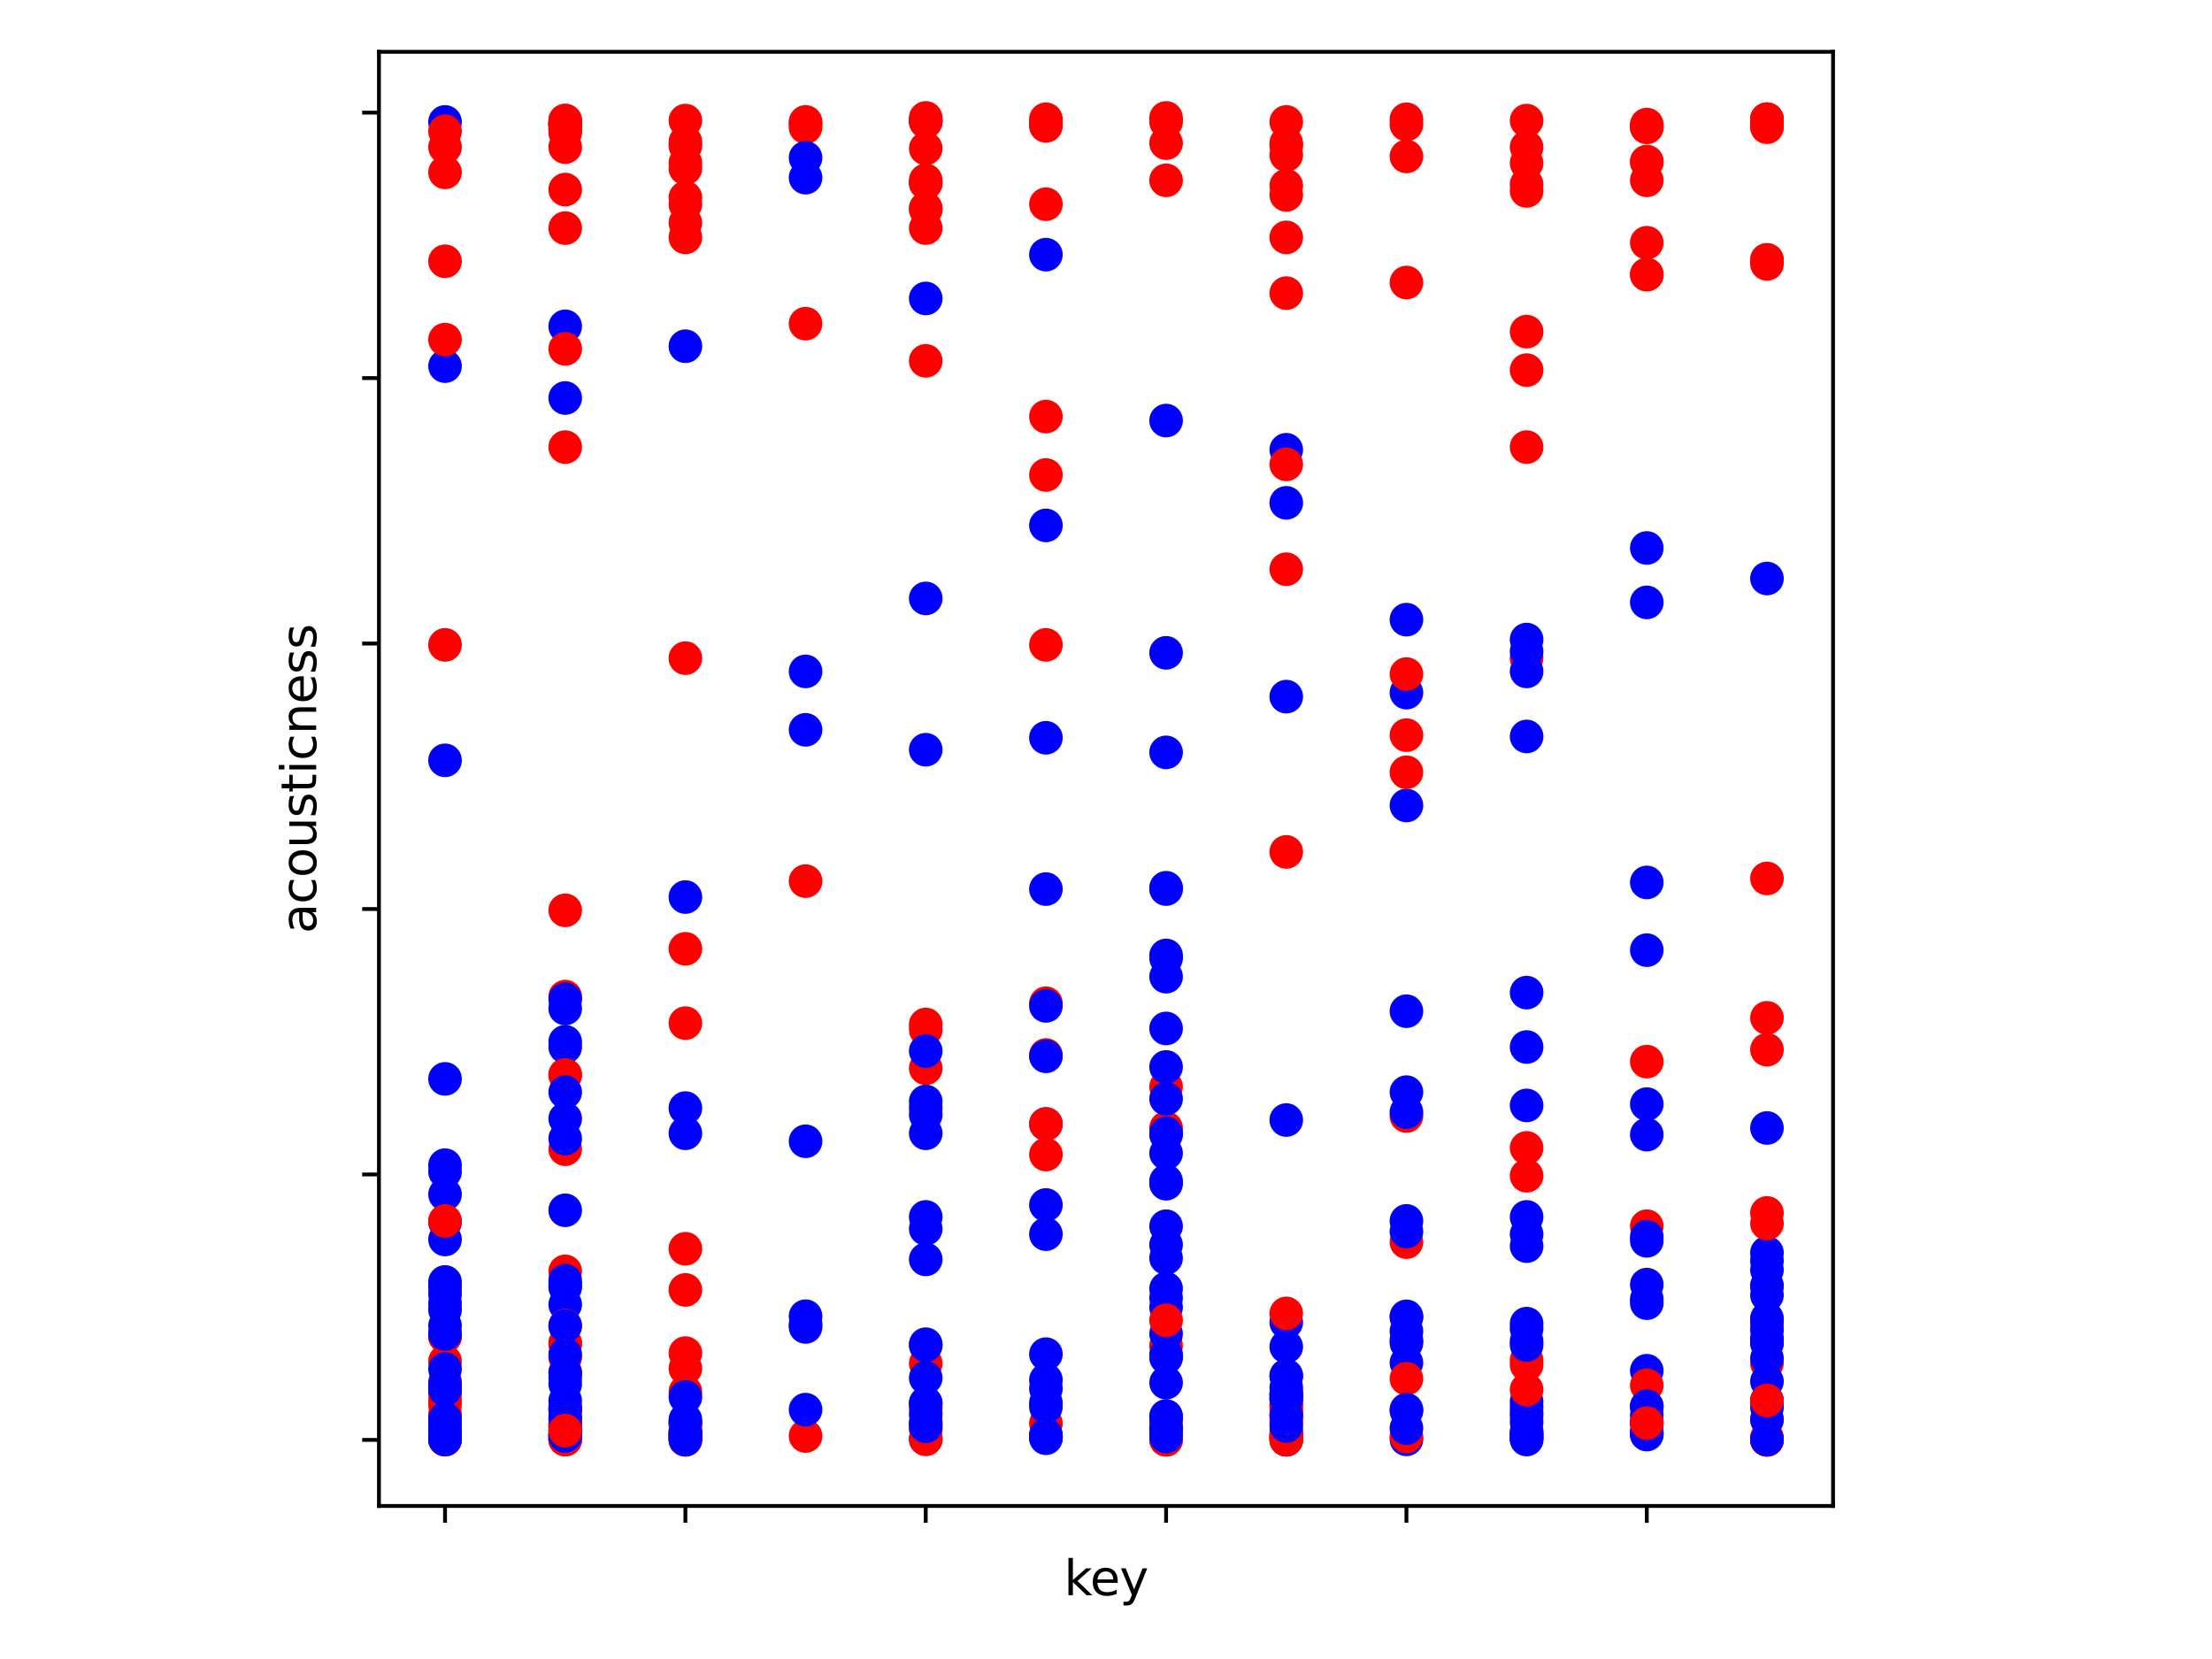 <?xml version="1.0" encoding="utf-8" standalone="no"?>
<!DOCTYPE svg PUBLIC "-//W3C//DTD SVG 1.1//EN"
  "http://www.w3.org/Graphics/SVG/1.1/DTD/svg11.dtd">
<svg xmlns:xlink="http://www.w3.org/1999/xlink" width="460.8pt" height="345.6pt" viewBox="0 0 460.8 345.6" xmlns="http://www.w3.org/2000/svg" version="1.1">
 <defs>
  <style type="text/css">*{stroke-linejoin: round; stroke-linecap: butt}</style>
 </defs>
 <g id="figure_1">
  <g id="patch_1">
   <path d="M 0 345.6 
L 460.8 345.6 
L 460.8 0 
L 0 0 
z
" style="fill: #ffffff"/>
  </g>
  <g id="axes_1">
   <g id="patch_2">
    <path d="M 78.94 313.72 
L 381.86 313.72 
L 381.86 10.8 
L 78.94 10.8 
z
" style="fill: #ffffff"/>
   </g>
   <g id="PathCollection_1">
    <defs>
     <path id="C0_0_b30558575f" d="M 0 3 
C 0.796 3 1.559 2.684 2.121 2.121 
C 2.684 1.559 3 0.796 3 -0 
C 3 -0.796 2.684 -1.559 2.121 -2.121 
C 1.559 -2.684 0.796 -3 0 -3 
C -0.796 -3 -1.559 -2.684 -2.121 -2.121 
C -2.684 -1.559 -3 -0.796 -3 0 
C -3 0.796 -2.684 1.559 -2.121 2.121 
C -1.559 2.684 -0.796 3 0 3 
z
"/>
    </defs>
    <g clip-path="url(#p3de2d3f544)">
     <use xlink:href="#C0_0_b30558575f" x="217.883" y="219.774" style="fill: #ff0000; stroke: #ff0000"/>
    </g>
    <g clip-path="url(#p3de2d3f544)">
     <use xlink:href="#C0_0_b30558575f" x="267.952" y="298.863" style="fill: #ff0000; stroke: #ff0000"/>
    </g>
    <g clip-path="url(#p3de2d3f544)">
     <use xlink:href="#C0_0_b30558575f" x="217.883" y="299.17" style="fill: #ff0000; stroke: #ff0000"/>
    </g>
    <g clip-path="url(#p3de2d3f544)">
     <use xlink:href="#C0_0_b30558575f" x="192.848" y="299.76" style="fill: #0000ff; stroke: #0000ff"/>
    </g>
    <g clip-path="url(#p3de2d3f544)">
     <use xlink:href="#C0_0_b30558575f" x="368.091" y="291.829" style="fill: #ff0000; stroke: #ff0000"/>
    </g>
    <g clip-path="url(#p3de2d3f544)">
     <use xlink:href="#C0_0_b30558575f" x="117.744" y="292.99" style="fill: #ff0000; stroke: #ff0000"/>
    </g>
    <g clip-path="url(#p3de2d3f544)">
     <use xlink:href="#C0_0_b30558575f" x="117.744" y="293.681" style="fill: #ff0000; stroke: #ff0000"/>
    </g>
    <g clip-path="url(#p3de2d3f544)">
     <use xlink:href="#C0_0_b30558575f" x="217.883" y="220.051" style="fill: #0000ff; stroke: #0000ff"/>
    </g>
    <g clip-path="url(#p3de2d3f544)">
     <use xlink:href="#C0_0_b30558575f" x="267.952" y="29.822" style="fill: #ff0000; stroke: #ff0000"/>
    </g>
    <g clip-path="url(#p3de2d3f544)">
     <use xlink:href="#C0_0_b30558575f" x="318.021" y="253.506" style="fill: #0000ff; stroke: #0000ff"/>
    </g>
    <g clip-path="url(#p3de2d3f544)">
     <use xlink:href="#C0_0_b30558575f" x="192.848" y="213.415" style="fill: #ff0000; stroke: #ff0000"/>
    </g>
    <g clip-path="url(#p3de2d3f544)">
     <use xlink:href="#C0_0_b30558575f" x="267.952" y="299.034" style="fill: #0000ff; stroke: #0000ff"/>
    </g>
    <g clip-path="url(#p3de2d3f544)">
     <use xlink:href="#C0_0_b30558575f" x="368.091" y="120.513" style="fill: #0000ff; stroke: #0000ff"/>
    </g>
    <g clip-path="url(#p3de2d3f544)">
     <use xlink:href="#C0_0_b30558575f" x="292.987" y="299.837" style="fill: #0000ff; stroke: #0000ff"/>
    </g>
    <g clip-path="url(#p3de2d3f544)">
     <use xlink:href="#C0_0_b30558575f" x="142.779" y="296.806" style="fill: #0000ff; stroke: #0000ff"/>
    </g>
    <g clip-path="url(#p3de2d3f544)">
     <use xlink:href="#C0_0_b30558575f" x="142.779" y="72.126" style="fill: #0000ff; stroke: #0000ff"/>
    </g>
    <g clip-path="url(#p3de2d3f544)">
     <use xlink:href="#C0_0_b30558575f" x="167.813" y="299.147" style="fill: #ff0000; stroke: #ff0000"/>
    </g>
    <g clip-path="url(#p3de2d3f544)">
     <use xlink:href="#C0_0_b30558575f" x="142.779" y="296.363" style="fill: #0000ff; stroke: #0000ff"/>
    </g>
    <g clip-path="url(#p3de2d3f544)">
     <use xlink:href="#C0_0_b30558575f" x="92.709" y="291.58" style="fill: #ff0000; stroke: #ff0000"/>
    </g>
    <g clip-path="url(#p3de2d3f544)">
     <use xlink:href="#C0_0_b30558575f" x="142.779" y="299.344" style="fill: #ff0000; stroke: #ff0000"/>
    </g>
    <g clip-path="url(#p3de2d3f544)">
     <use xlink:href="#C0_0_b30558575f" x="267.952" y="290.253" style="fill: #0000ff; stroke: #0000ff"/>
    </g>
    <g clip-path="url(#p3de2d3f544)">
     <use xlink:href="#C0_0_b30558575f" x="142.779" y="197.655" style="fill: #ff0000; stroke: #ff0000"/>
    </g>
    <g clip-path="url(#p3de2d3f544)">
     <use xlink:href="#C0_0_b30558575f" x="318.021" y="137.102" style="fill: #ff0000; stroke: #ff0000"/>
    </g>
    <g clip-path="url(#p3de2d3f544)">
     <use xlink:href="#C0_0_b30558575f" x="192.848" y="297.754" style="fill: #ff0000; stroke: #ff0000"/>
    </g>
    <g clip-path="url(#p3de2d3f544)">
     <use xlink:href="#C0_0_b30558575f" x="318.021" y="299.405" style="fill: #ff0000; stroke: #ff0000"/>
    </g>
    <g clip-path="url(#p3de2d3f544)">
     <use xlink:href="#C0_0_b30558575f" x="192.848" y="284.031" style="fill: #ff0000; stroke: #ff0000"/>
    </g>
    <g clip-path="url(#p3de2d3f544)">
     <use xlink:href="#C0_0_b30558575f" x="318.021" y="295.008" style="fill: #ff0000; stroke: #ff0000"/>
    </g>
    <g clip-path="url(#p3de2d3f544)">
     <use xlink:href="#C0_0_b30558575f" x="318.021" y="299.377" style="fill: #ff0000; stroke: #ff0000"/>
    </g>
    <g clip-path="url(#p3de2d3f544)">
     <use xlink:href="#C0_0_b30558575f" x="92.709" y="299.084" style="fill: #ff0000; stroke: #ff0000"/>
    </g>
    <g clip-path="url(#p3de2d3f544)">
     <use xlink:href="#C0_0_b30558575f" x="92.709" y="292.658" style="fill: #ff0000; stroke: #ff0000"/>
    </g>
    <g clip-path="url(#p3de2d3f544)">
     <use xlink:href="#C0_0_b30558575f" x="92.709" y="298.711" style="fill: #ff0000; stroke: #ff0000"/>
    </g>
    <g clip-path="url(#p3de2d3f544)">
     <use xlink:href="#C0_0_b30558575f" x="117.744" y="299.745" style="fill: #ff0000; stroke: #ff0000"/>
    </g>
    <g clip-path="url(#p3de2d3f544)">
     <use xlink:href="#C0_0_b30558575f" x="368.091" y="262.631" style="fill: #0000ff; stroke: #0000ff"/>
    </g>
    <g clip-path="url(#p3de2d3f544)">
     <use xlink:href="#C0_0_b30558575f" x="292.987" y="153.139" style="fill: #ff0000; stroke: #ff0000"/>
    </g>
    <g clip-path="url(#p3de2d3f544)">
     <use xlink:href="#C0_0_b30558575f" x="318.021" y="135.72" style="fill: #0000ff; stroke: #0000ff"/>
    </g>
    <g clip-path="url(#p3de2d3f544)">
     <use xlink:href="#C0_0_b30558575f" x="92.709" y="76.274" style="fill: #0000ff; stroke: #0000ff"/>
    </g>
    <g clip-path="url(#p3de2d3f544)">
     <use xlink:href="#C0_0_b30558575f" x="192.848" y="156.18" style="fill: #0000ff; stroke: #0000ff"/>
    </g>
    <g clip-path="url(#p3de2d3f544)">
     <use xlink:href="#C0_0_b30558575f" x="92.709" y="277.921" style="fill: #0000ff; stroke: #0000ff"/>
    </g>
    <g clip-path="url(#p3de2d3f544)">
     <use xlink:href="#C0_0_b30558575f" x="192.848" y="62.172" style="fill: #0000ff; stroke: #0000ff"/>
    </g>
    <g clip-path="url(#p3de2d3f544)">
     <use xlink:href="#C0_0_b30558575f" x="368.091" y="274.658" style="fill: #0000ff; stroke: #0000ff"/>
    </g>
    <g clip-path="url(#p3de2d3f544)">
     <use xlink:href="#C0_0_b30558575f" x="368.091" y="218.668" style="fill: #ff0000; stroke: #ff0000"/>
    </g>
    <g clip-path="url(#p3de2d3f544)">
     <use xlink:href="#C0_0_b30558575f" x="343.056" y="114.153" style="fill: #0000ff; stroke: #0000ff"/>
    </g>
    <g clip-path="url(#p3de2d3f544)">
     <use xlink:href="#C0_0_b30558575f" x="192.848" y="262.354" style="fill: #0000ff; stroke: #0000ff"/>
    </g>
    <g clip-path="url(#p3de2d3f544)">
     <use xlink:href="#C0_0_b30558575f" x="117.744" y="233.046" style="fill: #0000ff; stroke: #0000ff"/>
    </g>
    <g clip-path="url(#p3de2d3f544)">
     <use xlink:href="#C0_0_b30558575f" x="142.779" y="186.871" style="fill: #0000ff; stroke: #0000ff"/>
    </g>
    <g clip-path="url(#p3de2d3f544)">
     <use xlink:href="#C0_0_b30558575f" x="292.987" y="283.893" style="fill: #0000ff; stroke: #0000ff"/>
    </g>
    <g clip-path="url(#p3de2d3f544)">
     <use xlink:href="#C0_0_b30558575f" x="117.744" y="297.11" style="fill: #ff0000; stroke: #ff0000"/>
    </g>
    <g clip-path="url(#p3de2d3f544)">
     <use xlink:href="#C0_0_b30558575f" x="117.744" y="282.76" style="fill: #ff0000; stroke: #ff0000"/>
    </g>
    <g clip-path="url(#p3de2d3f544)">
     <use xlink:href="#C0_0_b30558575f" x="117.744" y="223.922" style="fill: #ff0000; stroke: #ff0000"/>
    </g>
    <g clip-path="url(#p3de2d3f544)">
     <use xlink:href="#C0_0_b30558575f" x="343.056" y="285.552" style="fill: #0000ff; stroke: #0000ff"/>
    </g>
    <g clip-path="url(#p3de2d3f544)">
     <use xlink:href="#C0_0_b30558575f" x="242.917" y="203.461" style="fill: #0000ff; stroke: #0000ff"/>
    </g>
    <g clip-path="url(#p3de2d3f544)">
     <use xlink:href="#C0_0_b30558575f" x="117.744" y="285.967" style="fill: #ff0000; stroke: #ff0000"/>
    </g>
    <g clip-path="url(#p3de2d3f544)">
     <use xlink:href="#C0_0_b30558575f" x="217.883" y="234.152" style="fill: #0000ff; stroke: #0000ff"/>
    </g>
    <g clip-path="url(#p3de2d3f544)">
     <use xlink:href="#C0_0_b30558575f" x="343.056" y="270.649" style="fill: #0000ff; stroke: #0000ff"/>
    </g>
    <g clip-path="url(#p3de2d3f544)">
     <use xlink:href="#C0_0_b30558575f" x="92.709" y="25.399" style="fill: #0000ff; stroke: #0000ff"/>
    </g>
    <g clip-path="url(#p3de2d3f544)">
     <use xlink:href="#C0_0_b30558575f" x="192.848" y="124.66" style="fill: #0000ff; stroke: #0000ff"/>
    </g>
    <g clip-path="url(#p3de2d3f544)">
     <use xlink:href="#C0_0_b30558575f" x="92.709" y="134.337" style="fill: #ff0000; stroke: #ff0000"/>
    </g>
    <g clip-path="url(#p3de2d3f544)">
     <use xlink:href="#C0_0_b30558575f" x="267.952" y="291.414" style="fill: #0000ff; stroke: #0000ff"/>
    </g>
    <g clip-path="url(#p3de2d3f544)">
     <use xlink:href="#C0_0_b30558575f" x="92.709" y="299.909" style="fill: #ff0000; stroke: #ff0000"/>
    </g>
    <g clip-path="url(#p3de2d3f544)">
     <use xlink:href="#C0_0_b30558575f" x="343.056" y="296.308" style="fill: #0000ff; stroke: #0000ff"/>
    </g>
    <g clip-path="url(#p3de2d3f544)">
     <use xlink:href="#C0_0_b30558575f" x="368.091" y="279.773" style="fill: #0000ff; stroke: #0000ff"/>
    </g>
    <g clip-path="url(#p3de2d3f544)">
     <use xlink:href="#C0_0_b30558575f" x="267.952" y="299.936" style="fill: #0000ff; stroke: #0000ff"/>
    </g>
    <g clip-path="url(#p3de2d3f544)">
     <use xlink:href="#C0_0_b30558575f" x="117.744" y="288.317" style="fill: #0000ff; stroke: #0000ff"/>
    </g>
    <g clip-path="url(#p3de2d3f544)">
     <use xlink:href="#C0_0_b30558575f" x="292.987" y="144.291" style="fill: #0000ff; stroke: #0000ff"/>
    </g>
    <g clip-path="url(#p3de2d3f544)">
     <use xlink:href="#C0_0_b30558575f" x="267.952" y="104.752" style="fill: #0000ff; stroke: #0000ff"/>
    </g>
    <g clip-path="url(#p3de2d3f544)">
     <use xlink:href="#C0_0_b30558575f" x="242.917" y="280.299" style="fill: #ff0000; stroke: #ff0000"/>
    </g>
    <g clip-path="url(#p3de2d3f544)">
     <use xlink:href="#C0_0_b30558575f" x="217.883" y="208.991" style="fill: #ff0000; stroke: #ff0000"/>
    </g>
    <g clip-path="url(#p3de2d3f544)">
     <use xlink:href="#C0_0_b30558575f" x="117.744" y="239.405" style="fill: #ff0000; stroke: #ff0000"/>
    </g>
    <g clip-path="url(#p3de2d3f544)">
     <use xlink:href="#C0_0_b30558575f" x="117.744" y="82.909" style="fill: #0000ff; stroke: #0000ff"/>
    </g>
    <g clip-path="url(#p3de2d3f544)">
     <use xlink:href="#C0_0_b30558575f" x="292.987" y="258.76" style="fill: #ff0000; stroke: #ff0000"/>
    </g>
    <g clip-path="url(#p3de2d3f544)">
     <use xlink:href="#C0_0_b30558575f" x="142.779" y="213.138" style="fill: #ff0000; stroke: #ff0000"/>
    </g>
    <g clip-path="url(#p3de2d3f544)">
     <use xlink:href="#C0_0_b30558575f" x="242.917" y="295.589" style="fill: #ff0000; stroke: #ff0000"/>
    </g>
    <g clip-path="url(#p3de2d3f544)">
     <use xlink:href="#C0_0_b30558575f" x="292.987" y="140.42" style="fill: #ff0000; stroke: #ff0000"/>
    </g>
    <g clip-path="url(#p3de2d3f544)">
     <use xlink:href="#C0_0_b30558575f" x="368.091" y="183" style="fill: #ff0000; stroke: #ff0000"/>
    </g>
    <g clip-path="url(#p3de2d3f544)">
     <use xlink:href="#C0_0_b30558575f" x="318.021" y="284.336" style="fill: #ff0000; stroke: #ff0000"/>
    </g>
    <g clip-path="url(#p3de2d3f544)">
     <use xlink:href="#C0_0_b30558575f" x="242.917" y="87.61" style="fill: #0000ff; stroke: #0000ff"/>
    </g>
    <g clip-path="url(#p3de2d3f544)">
     <use xlink:href="#C0_0_b30558575f" x="217.883" y="98.946" style="fill: #ff0000; stroke: #ff0000"/>
    </g>
    <g clip-path="url(#p3de2d3f544)">
     <use xlink:href="#C0_0_b30558575f" x="217.883" y="134.337" style="fill: #ff0000; stroke: #ff0000"/>
    </g>
    <g clip-path="url(#p3de2d3f544)">
     <use xlink:href="#C0_0_b30558575f" x="167.813" y="274.188" style="fill: #0000ff; stroke: #0000ff"/>
    </g>
    <g clip-path="url(#p3de2d3f544)">
     <use xlink:href="#C0_0_b30558575f" x="142.779" y="299.921" style="fill: #ff0000; stroke: #ff0000"/>
    </g>
    <g clip-path="url(#p3de2d3f544)">
     <use xlink:href="#C0_0_b30558575f" x="117.744" y="271.755" style="fill: #0000ff; stroke: #0000ff"/>
    </g>
    <g clip-path="url(#p3de2d3f544)">
     <use xlink:href="#C0_0_b30558575f" x="368.091" y="291.801" style="fill: #0000ff; stroke: #0000ff"/>
    </g>
    <g clip-path="url(#p3de2d3f544)">
     <use xlink:href="#C0_0_b30558575f" x="368.091" y="278.944" style="fill: #0000ff; stroke: #0000ff"/>
    </g>
    <g clip-path="url(#p3de2d3f544)">
     <use xlink:href="#C0_0_b30558575f" x="92.709" y="287.958" style="fill: #0000ff; stroke: #0000ff"/>
    </g>
    <g clip-path="url(#p3de2d3f544)">
     <use xlink:href="#C0_0_b30558575f" x="92.709" y="290.114" style="fill: #ff0000; stroke: #ff0000"/>
    </g>
    <g clip-path="url(#p3de2d3f544)">
     <use xlink:href="#C0_0_b30558575f" x="368.091" y="295.81" style="fill: #ff0000; stroke: #ff0000"/>
    </g>
    <g clip-path="url(#p3de2d3f544)">
     <use xlink:href="#C0_0_b30558575f" x="368.091" y="260.972" style="fill: #0000ff; stroke: #0000ff"/>
    </g>
    <g clip-path="url(#p3de2d3f544)">
     <use xlink:href="#C0_0_b30558575f" x="217.883" y="153.692" style="fill: #0000ff; stroke: #0000ff"/>
    </g>
    <g clip-path="url(#p3de2d3f544)">
     <use xlink:href="#C0_0_b30558575f" x="117.744" y="67.979" style="fill: #0000ff; stroke: #0000ff"/>
    </g>
    <g clip-path="url(#p3de2d3f544)">
     <use xlink:href="#C0_0_b30558575f" x="318.021" y="244.935" style="fill: #ff0000; stroke: #ff0000"/>
    </g>
    <g clip-path="url(#p3de2d3f544)">
     <use xlink:href="#C0_0_b30558575f" x="217.883" y="86.78" style="fill: #ff0000; stroke: #ff0000"/>
    </g>
    <g clip-path="url(#p3de2d3f544)">
     <use xlink:href="#C0_0_b30558575f" x="267.952" y="93.693" style="fill: #0000ff; stroke: #0000ff"/>
    </g>
    <g clip-path="url(#p3de2d3f544)">
     <use xlink:href="#C0_0_b30558575f" x="167.813" y="237.746" style="fill: #0000ff; stroke: #0000ff"/>
    </g>
    <g clip-path="url(#p3de2d3f544)">
     <use xlink:href="#C0_0_b30558575f" x="92.709" y="298.431" style="fill: #ff0000; stroke: #ff0000"/>
    </g>
    <g clip-path="url(#p3de2d3f544)">
     <use xlink:href="#C0_0_b30558575f" x="117.744" y="296.833" style="fill: #0000ff; stroke: #0000ff"/>
    </g>
    <g clip-path="url(#p3de2d3f544)">
     <use xlink:href="#C0_0_b30558575f" x="267.952" y="177.471" style="fill: #ff0000; stroke: #ff0000"/>
    </g>
    <g clip-path="url(#p3de2d3f544)">
     <use xlink:href="#C0_0_b30558575f" x="318.021" y="298.854" style="fill: #ff0000; stroke: #ff0000"/>
    </g>
    <g clip-path="url(#p3de2d3f544)">
     <use xlink:href="#C0_0_b30558575f" x="267.952" y="299.283" style="fill: #ff0000; stroke: #ff0000"/>
    </g>
    <g clip-path="url(#p3de2d3f544)">
     <use xlink:href="#C0_0_b30558575f" x="92.709" y="278.419" style="fill: #ff0000; stroke: #ff0000"/>
    </g>
    <g clip-path="url(#p3de2d3f544)">
     <use xlink:href="#C0_0_b30558575f" x="92.709" y="299.084" style="fill: #ff0000; stroke: #ff0000"/>
    </g>
    <g clip-path="url(#p3de2d3f544)">
     <use xlink:href="#C0_0_b30558575f" x="92.709" y="298.805" style="fill: #ff0000; stroke: #ff0000"/>
    </g>
    <g clip-path="url(#p3de2d3f544)">
     <use xlink:href="#C0_0_b30558575f" x="142.779" y="296.363" style="fill: #ff0000; stroke: #ff0000"/>
    </g>
    <g clip-path="url(#p3de2d3f544)">
     <use xlink:href="#C0_0_b30558575f" x="368.091" y="267.884" style="fill: #ff0000; stroke: #ff0000"/>
    </g>
    <g clip-path="url(#p3de2d3f544)">
     <use xlink:href="#C0_0_b30558575f" x="92.709" y="294.621" style="fill: #ff0000; stroke: #ff0000"/>
    </g>
    <g clip-path="url(#p3de2d3f544)">
     <use xlink:href="#C0_0_b30558575f" x="267.952" y="296.308" style="fill: #ff0000; stroke: #ff0000"/>
    </g>
    <g clip-path="url(#p3de2d3f544)">
     <use xlink:href="#C0_0_b30558575f" x="92.709" y="278.419" style="fill: #ff0000; stroke: #ff0000"/>
    </g>
    <g clip-path="url(#p3de2d3f544)">
     <use xlink:href="#C0_0_b30558575f" x="192.848" y="222.539" style="fill: #ff0000; stroke: #ff0000"/>
    </g>
    <g clip-path="url(#p3de2d3f544)">
     <use xlink:href="#C0_0_b30558575f" x="92.709" y="299.084" style="fill: #ff0000; stroke: #ff0000"/>
    </g>
    <g clip-path="url(#p3de2d3f544)">
     <use xlink:href="#C0_0_b30558575f" x="92.709" y="299.901" style="fill: #ff0000; stroke: #ff0000"/>
    </g>
    <g clip-path="url(#p3de2d3f544)">
     <use xlink:href="#C0_0_b30558575f" x="192.848" y="214.521" style="fill: #ff0000; stroke: #ff0000"/>
    </g>
    <g clip-path="url(#p3de2d3f544)">
     <use xlink:href="#C0_0_b30558575f" x="117.744" y="276.124" style="fill: #ff0000; stroke: #ff0000"/>
    </g>
    <g clip-path="url(#p3de2d3f544)">
     <use xlink:href="#C0_0_b30558575f" x="117.744" y="189.636" style="fill: #ff0000; stroke: #ff0000"/>
    </g>
    <g clip-path="url(#p3de2d3f544)">
     <use xlink:href="#C0_0_b30558575f" x="267.952" y="298.086" style="fill: #ff0000; stroke: #ff0000"/>
    </g>
    <g clip-path="url(#p3de2d3f544)">
     <use xlink:href="#C0_0_b30558575f" x="217.883" y="234.152" style="fill: #ff0000; stroke: #ff0000"/>
    </g>
    <g clip-path="url(#p3de2d3f544)">
     <use xlink:href="#C0_0_b30558575f" x="117.744" y="295.036" style="fill: #ff0000; stroke: #ff0000"/>
    </g>
    <g clip-path="url(#p3de2d3f544)">
     <use xlink:href="#C0_0_b30558575f" x="292.987" y="232.493" style="fill: #ff0000; stroke: #ff0000"/>
    </g>
    <g clip-path="url(#p3de2d3f544)">
     <use xlink:href="#C0_0_b30558575f" x="318.021" y="283.34" style="fill: #ff0000; stroke: #ff0000"/>
    </g>
    <g clip-path="url(#p3de2d3f544)">
     <use xlink:href="#C0_0_b30558575f" x="343.056" y="255.442" style="fill: #ff0000; stroke: #ff0000"/>
    </g>
    <g clip-path="url(#p3de2d3f544)">
     <use xlink:href="#C0_0_b30558575f" x="368.091" y="212.032" style="fill: #ff0000; stroke: #ff0000"/>
    </g>
    <g clip-path="url(#p3de2d3f544)">
     <use xlink:href="#C0_0_b30558575f" x="142.779" y="289.921" style="fill: #ff0000; stroke: #ff0000"/>
    </g>
    <g clip-path="url(#p3de2d3f544)">
     <use xlink:href="#C0_0_b30558575f" x="117.744" y="299.042" style="fill: #ff0000; stroke: #ff0000"/>
    </g>
    <g clip-path="url(#p3de2d3f544)">
     <use xlink:href="#C0_0_b30558575f" x="92.709" y="295.368" style="fill: #ff0000; stroke: #ff0000"/>
    </g>
    <g clip-path="url(#p3de2d3f544)">
     <use xlink:href="#C0_0_b30558575f" x="267.952" y="294.4" style="fill: #ff0000; stroke: #ff0000"/>
    </g>
    <g clip-path="url(#p3de2d3f544)">
     <use xlink:href="#C0_0_b30558575f" x="117.744" y="299.042" style="fill: #ff0000; stroke: #ff0000"/>
    </g>
    <g clip-path="url(#p3de2d3f544)">
     <use xlink:href="#C0_0_b30558575f" x="142.779" y="298.147" style="fill: #ff0000; stroke: #ff0000"/>
    </g>
    <g clip-path="url(#p3de2d3f544)">
     <use xlink:href="#C0_0_b30558575f" x="318.021" y="239.129" style="fill: #ff0000; stroke: #ff0000"/>
    </g>
    <g clip-path="url(#p3de2d3f544)">
     <use xlink:href="#C0_0_b30558575f" x="368.091" y="252.677" style="fill: #ff0000; stroke: #ff0000"/>
    </g>
    <g clip-path="url(#p3de2d3f544)">
     <use xlink:href="#C0_0_b30558575f" x="142.779" y="268.714" style="fill: #ff0000; stroke: #ff0000"/>
    </g>
    <g clip-path="url(#p3de2d3f544)">
     <use xlink:href="#C0_0_b30558575f" x="167.813" y="183.553" style="fill: #ff0000; stroke: #ff0000"/>
    </g>
    <g clip-path="url(#p3de2d3f544)">
     <use xlink:href="#C0_0_b30558575f" x="117.744" y="264.843" style="fill: #ff0000; stroke: #ff0000"/>
    </g>
    <g clip-path="url(#p3de2d3f544)">
     <use xlink:href="#C0_0_b30558575f" x="368.091" y="275.93" style="fill: #ff0000; stroke: #ff0000"/>
    </g>
    <g clip-path="url(#p3de2d3f544)">
     <use xlink:href="#C0_0_b30558575f" x="242.917" y="296.391" style="fill: #ff0000; stroke: #ff0000"/>
    </g>
    <g clip-path="url(#p3de2d3f544)">
     <use xlink:href="#C0_0_b30558575f" x="117.744" y="295.782" style="fill: #ff0000; stroke: #ff0000"/>
    </g>
    <g clip-path="url(#p3de2d3f544)">
     <use xlink:href="#C0_0_b30558575f" x="292.987" y="287.211" style="fill: #ff0000; stroke: #ff0000"/>
    </g>
    <g clip-path="url(#p3de2d3f544)">
     <use xlink:href="#C0_0_b30558575f" x="242.917" y="226.41" style="fill: #ff0000; stroke: #ff0000"/>
    </g>
    <g clip-path="url(#p3de2d3f544)">
     <use xlink:href="#C0_0_b30558575f" x="117.744" y="297.375" style="fill: #ff0000; stroke: #ff0000"/>
    </g>
    <g clip-path="url(#p3de2d3f544)">
     <use xlink:href="#C0_0_b30558575f" x="92.709" y="288.677" style="fill: #ff0000; stroke: #ff0000"/>
    </g>
    <g clip-path="url(#p3de2d3f544)">
     <use xlink:href="#C0_0_b30558575f" x="343.056" y="288.566" style="fill: #ff0000; stroke: #ff0000"/>
    </g>
    <g clip-path="url(#p3de2d3f544)">
     <use xlink:href="#C0_0_b30558575f" x="343.056" y="221.157" style="fill: #ff0000; stroke: #ff0000"/>
    </g>
    <g clip-path="url(#p3de2d3f544)">
     <use xlink:href="#C0_0_b30558575f" x="368.091" y="283.976" style="fill: #ff0000; stroke: #ff0000"/>
    </g>
    <g clip-path="url(#p3de2d3f544)">
     <use xlink:href="#C0_0_b30558575f" x="142.779" y="281.875" style="fill: #ff0000; stroke: #ff0000"/>
    </g>
    <g clip-path="url(#p3de2d3f544)">
     <use xlink:href="#C0_0_b30558575f" x="267.952" y="118.577" style="fill: #ff0000; stroke: #ff0000"/>
    </g>
    <g clip-path="url(#p3de2d3f544)">
     <use xlink:href="#C0_0_b30558575f" x="117.744" y="207.608" style="fill: #ff0000; stroke: #ff0000"/>
    </g>
    <g clip-path="url(#p3de2d3f544)">
     <use xlink:href="#C0_0_b30558575f" x="117.744" y="279.884" style="fill: #ff0000; stroke: #ff0000"/>
    </g>
    <g clip-path="url(#p3de2d3f544)">
     <use xlink:href="#C0_0_b30558575f" x="292.987" y="299.239" style="fill: #ff0000; stroke: #ff0000"/>
    </g>
    <g clip-path="url(#p3de2d3f544)">
     <use xlink:href="#C0_0_b30558575f" x="142.779" y="260.142" style="fill: #ff0000; stroke: #ff0000"/>
    </g>
    <g clip-path="url(#p3de2d3f544)">
     <use xlink:href="#C0_0_b30558575f" x="92.709" y="283.561" style="fill: #ff0000; stroke: #ff0000"/>
    </g>
    <g clip-path="url(#p3de2d3f544)">
     <use xlink:href="#C0_0_b30558575f" x="267.952" y="292.603" style="fill: #ff0000; stroke: #ff0000"/>
    </g>
    <g clip-path="url(#p3de2d3f544)">
     <use xlink:href="#C0_0_b30558575f" x="192.848" y="293.349" style="fill: #ff0000; stroke: #ff0000"/>
    </g>
    <g clip-path="url(#p3de2d3f544)">
     <use xlink:href="#C0_0_b30558575f" x="192.848" y="296.501" style="fill: #ff0000; stroke: #ff0000"/>
    </g>
    <g clip-path="url(#p3de2d3f544)">
     <use xlink:href="#C0_0_b30558575f" x="117.744" y="279.829" style="fill: #ff0000; stroke: #ff0000"/>
    </g>
    <g clip-path="url(#p3de2d3f544)">
     <use xlink:href="#C0_0_b30558575f" x="318.021" y="298.097" style="fill: #ff0000; stroke: #ff0000"/>
    </g>
    <g clip-path="url(#p3de2d3f544)">
     <use xlink:href="#C0_0_b30558575f" x="217.883" y="296.529" style="fill: #ff0000; stroke: #ff0000"/>
    </g>
    <g clip-path="url(#p3de2d3f544)">
     <use xlink:href="#C0_0_b30558575f" x="267.952" y="298.832" style="fill: #ff0000; stroke: #ff0000"/>
    </g>
    <g clip-path="url(#p3de2d3f544)">
     <use xlink:href="#C0_0_b30558575f" x="267.952" y="292.741" style="fill: #ff0000; stroke: #ff0000"/>
    </g>
    <g clip-path="url(#p3de2d3f544)">
     <use xlink:href="#C0_0_b30558575f" x="142.779" y="299.51" style="fill: #ff0000; stroke: #ff0000"/>
    </g>
    <g clip-path="url(#p3de2d3f544)">
     <use xlink:href="#C0_0_b30558575f" x="142.779" y="299.449" style="fill: #ff0000; stroke: #ff0000"/>
    </g>
    <g clip-path="url(#p3de2d3f544)">
     <use xlink:href="#C0_0_b30558575f" x="267.952" y="294.842" style="fill: #ff0000; stroke: #ff0000"/>
    </g>
    <g clip-path="url(#p3de2d3f544)">
     <use xlink:href="#C0_0_b30558575f" x="267.952" y="293.488" style="fill: #ff0000; stroke: #ff0000"/>
    </g>
    <g clip-path="url(#p3de2d3f544)">
     <use xlink:href="#C0_0_b30558575f" x="267.952" y="299.642" style="fill: #ff0000; stroke: #ff0000"/>
    </g>
    <g clip-path="url(#p3de2d3f544)">
     <use xlink:href="#C0_0_b30558575f" x="142.779" y="285.082" style="fill: #ff0000; stroke: #ff0000"/>
    </g>
    <g clip-path="url(#p3de2d3f544)">
     <use xlink:href="#C0_0_b30558575f" x="368.091" y="254.889" style="fill: #ff0000; stroke: #ff0000"/>
    </g>
    <g clip-path="url(#p3de2d3f544)">
     <use xlink:href="#C0_0_b30558575f" x="267.952" y="295.534" style="fill: #ff0000; stroke: #ff0000"/>
    </g>
    <g clip-path="url(#p3de2d3f544)">
     <use xlink:href="#C0_0_b30558575f" x="368.091" y="26.228" style="fill: #ff0000; stroke: #ff0000"/>
    </g>
    <g clip-path="url(#p3de2d3f544)">
     <use xlink:href="#C0_0_b30558575f" x="343.056" y="26.505" style="fill: #ff0000; stroke: #ff0000"/>
    </g>
    <g clip-path="url(#p3de2d3f544)">
     <use xlink:href="#C0_0_b30558575f" x="267.952" y="30.375" style="fill: #ff0000; stroke: #ff0000"/>
    </g>
    <g clip-path="url(#p3de2d3f544)">
     <use xlink:href="#C0_0_b30558575f" x="368.091" y="25.952" style="fill: #ff0000; stroke: #ff0000"/>
    </g>
    <g clip-path="url(#p3de2d3f544)">
     <use xlink:href="#C0_0_b30558575f" x="242.917" y="29.822" style="fill: #ff0000; stroke: #ff0000"/>
    </g>
    <g clip-path="url(#p3de2d3f544)">
     <use xlink:href="#C0_0_b30558575f" x="217.883" y="26.228" style="fill: #ff0000; stroke: #ff0000"/>
    </g>
    <g clip-path="url(#p3de2d3f544)">
     <use xlink:href="#C0_0_b30558575f" x="117.744" y="27.611" style="fill: #ff0000; stroke: #ff0000"/>
    </g>
    <g clip-path="url(#p3de2d3f544)">
     <use xlink:href="#C0_0_b30558575f" x="117.744" y="25.675" style="fill: #ff0000; stroke: #ff0000"/>
    </g>
    <g clip-path="url(#p3de2d3f544)">
     <use xlink:href="#C0_0_b30558575f" x="92.709" y="30.652" style="fill: #ff0000; stroke: #ff0000"/>
    </g>
    <g clip-path="url(#p3de2d3f544)">
     <use xlink:href="#C0_0_b30558575f" x="117.744" y="26.228" style="fill: #ff0000; stroke: #ff0000"/>
    </g>
    <g clip-path="url(#p3de2d3f544)">
     <use xlink:href="#C0_0_b30558575f" x="343.056" y="26.228" style="fill: #ff0000; stroke: #ff0000"/>
    </g>
    <g clip-path="url(#p3de2d3f544)">
     <use xlink:href="#C0_0_b30558575f" x="368.091" y="26.505" style="fill: #ff0000; stroke: #ff0000"/>
    </g>
    <g clip-path="url(#p3de2d3f544)">
     <use xlink:href="#C0_0_b30558575f" x="117.744" y="25.675" style="fill: #ff0000; stroke: #ff0000"/>
    </g>
    <g clip-path="url(#p3de2d3f544)">
     <use xlink:href="#C0_0_b30558575f" x="117.744" y="25.399" style="fill: #ff0000; stroke: #ff0000"/>
    </g>
    <g clip-path="url(#p3de2d3f544)">
     <use xlink:href="#C0_0_b30558575f" x="217.883" y="25.952" style="fill: #ff0000; stroke: #ff0000"/>
    </g>
    <g clip-path="url(#p3de2d3f544)">
     <use xlink:href="#C0_0_b30558575f" x="192.848" y="24.569" style="fill: #ff0000; stroke: #ff0000"/>
    </g>
    <g clip-path="url(#p3de2d3f544)">
     <use xlink:href="#C0_0_b30558575f" x="292.987" y="25.952" style="fill: #ff0000; stroke: #ff0000"/>
    </g>
    <g clip-path="url(#p3de2d3f544)">
     <use xlink:href="#C0_0_b30558575f" x="167.813" y="25.399" style="fill: #ff0000; stroke: #ff0000"/>
    </g>
    <g clip-path="url(#p3de2d3f544)">
     <use xlink:href="#C0_0_b30558575f" x="368.091" y="24.846" style="fill: #ff0000; stroke: #ff0000"/>
    </g>
    <g clip-path="url(#p3de2d3f544)">
     <use xlink:href="#C0_0_b30558575f" x="368.091" y="25.399" style="fill: #ff0000; stroke: #ff0000"/>
    </g>
    <g clip-path="url(#p3de2d3f544)">
     <use xlink:href="#C0_0_b30558575f" x="318.021" y="25.122" style="fill: #ff0000; stroke: #ff0000"/>
    </g>
    <g clip-path="url(#p3de2d3f544)">
     <use xlink:href="#C0_0_b30558575f" x="242.917" y="24.569" style="fill: #ff0000; stroke: #ff0000"/>
    </g>
    <g clip-path="url(#p3de2d3f544)">
     <use xlink:href="#C0_0_b30558575f" x="117.744" y="25.122" style="fill: #ff0000; stroke: #ff0000"/>
    </g>
    <g clip-path="url(#p3de2d3f544)">
     <use xlink:href="#C0_0_b30558575f" x="343.056" y="26.505" style="fill: #ff0000; stroke: #ff0000"/>
    </g>
    <g clip-path="url(#p3de2d3f544)">
     <use xlink:href="#C0_0_b30558575f" x="192.848" y="25.122" style="fill: #ff0000; stroke: #ff0000"/>
    </g>
    <g clip-path="url(#p3de2d3f544)">
     <use xlink:href="#C0_0_b30558575f" x="167.813" y="26.505" style="fill: #ff0000; stroke: #ff0000"/>
    </g>
    <g clip-path="url(#p3de2d3f544)">
     <use xlink:href="#C0_0_b30558575f" x="192.848" y="25.122" style="fill: #ff0000; stroke: #ff0000"/>
    </g>
    <g clip-path="url(#p3de2d3f544)">
     <use xlink:href="#C0_0_b30558575f" x="117.744" y="27.058" style="fill: #ff0000; stroke: #ff0000"/>
    </g>
    <g clip-path="url(#p3de2d3f544)">
     <use xlink:href="#C0_0_b30558575f" x="368.091" y="24.846" style="fill: #ff0000; stroke: #ff0000"/>
    </g>
    <g clip-path="url(#p3de2d3f544)">
     <use xlink:href="#C0_0_b30558575f" x="92.709" y="27.334" style="fill: #ff0000; stroke: #ff0000"/>
    </g>
    <g clip-path="url(#p3de2d3f544)">
     <use xlink:href="#C0_0_b30558575f" x="217.883" y="25.399" style="fill: #ff0000; stroke: #ff0000"/>
    </g>
    <g clip-path="url(#p3de2d3f544)">
     <use xlink:href="#C0_0_b30558575f" x="117.744" y="25.675" style="fill: #ff0000; stroke: #ff0000"/>
    </g>
    <g clip-path="url(#p3de2d3f544)">
     <use xlink:href="#C0_0_b30558575f" x="117.744" y="25.675" style="fill: #ff0000; stroke: #ff0000"/>
    </g>
    <g clip-path="url(#p3de2d3f544)">
     <use xlink:href="#C0_0_b30558575f" x="117.744" y="26.505" style="fill: #ff0000; stroke: #ff0000"/>
    </g>
    <g clip-path="url(#p3de2d3f544)">
     <use xlink:href="#C0_0_b30558575f" x="117.744" y="25.952" style="fill: #ff0000; stroke: #ff0000"/>
    </g>
    <g clip-path="url(#p3de2d3f544)">
     <use xlink:href="#C0_0_b30558575f" x="117.744" y="25.122" style="fill: #ff0000; stroke: #ff0000"/>
    </g>
    <g clip-path="url(#p3de2d3f544)">
     <use xlink:href="#C0_0_b30558575f" x="267.952" y="25.399" style="fill: #ff0000; stroke: #ff0000"/>
    </g>
    <g clip-path="url(#p3de2d3f544)">
     <use xlink:href="#C0_0_b30558575f" x="292.987" y="24.846" style="fill: #ff0000; stroke: #ff0000"/>
    </g>
    <g clip-path="url(#p3de2d3f544)">
     <use xlink:href="#C0_0_b30558575f" x="117.744" y="26.228" style="fill: #ff0000; stroke: #ff0000"/>
    </g>
    <g clip-path="url(#p3de2d3f544)">
     <use xlink:href="#C0_0_b30558575f" x="117.744" y="25.952" style="fill: #ff0000; stroke: #ff0000"/>
    </g>
    <g clip-path="url(#p3de2d3f544)">
     <use xlink:href="#C0_0_b30558575f" x="192.848" y="25.122" style="fill: #ff0000; stroke: #ff0000"/>
    </g>
    <g clip-path="url(#p3de2d3f544)">
     <use xlink:href="#C0_0_b30558575f" x="368.091" y="24.846" style="fill: #ff0000; stroke: #ff0000"/>
    </g>
    <g clip-path="url(#p3de2d3f544)">
     <use xlink:href="#C0_0_b30558575f" x="117.744" y="25.675" style="fill: #ff0000; stroke: #ff0000"/>
    </g>
    <g clip-path="url(#p3de2d3f544)">
     <use xlink:href="#C0_0_b30558575f" x="242.917" y="25.399" style="fill: #ff0000; stroke: #ff0000"/>
    </g>
    <g clip-path="url(#p3de2d3f544)">
     <use xlink:href="#C0_0_b30558575f" x="217.883" y="24.846" style="fill: #ff0000; stroke: #ff0000"/>
    </g>
    <g clip-path="url(#p3de2d3f544)">
     <use xlink:href="#C0_0_b30558575f" x="117.744" y="30.652" style="fill: #ff0000; stroke: #ff0000"/>
    </g>
    <g clip-path="url(#p3de2d3f544)">
     <use xlink:href="#C0_0_b30558575f" x="142.779" y="29.546" style="fill: #ff0000; stroke: #ff0000"/>
    </g>
    <g clip-path="url(#p3de2d3f544)">
     <use xlink:href="#C0_0_b30558575f" x="192.848" y="25.399" style="fill: #ff0000; stroke: #ff0000"/>
    </g>
    <g clip-path="url(#p3de2d3f544)">
     <use xlink:href="#C0_0_b30558575f" x="343.056" y="25.952" style="fill: #ff0000; stroke: #ff0000"/>
    </g>
    <g clip-path="url(#p3de2d3f544)">
     <use xlink:href="#C0_0_b30558575f" x="167.813" y="25.675" style="fill: #ff0000; stroke: #ff0000"/>
    </g>
    <g clip-path="url(#p3de2d3f544)">
     <use xlink:href="#C0_0_b30558575f" x="267.952" y="61.066" style="fill: #ff0000; stroke: #ff0000"/>
    </g>
    <g clip-path="url(#p3de2d3f544)">
     <use xlink:href="#C0_0_b30558575f" x="318.021" y="93.14" style="fill: #ff0000; stroke: #ff0000"/>
    </g>
    <g clip-path="url(#p3de2d3f544)">
     <use xlink:href="#C0_0_b30558575f" x="217.883" y="42.541" style="fill: #ff0000; stroke: #ff0000"/>
    </g>
    <g clip-path="url(#p3de2d3f544)">
     <use xlink:href="#C0_0_b30558575f" x="142.779" y="49.454" style="fill: #ff0000; stroke: #ff0000"/>
    </g>
    <g clip-path="url(#p3de2d3f544)">
     <use xlink:href="#C0_0_b30558575f" x="292.987" y="32.587" style="fill: #ff0000; stroke: #ff0000"/>
    </g>
    <g clip-path="url(#p3de2d3f544)">
     <use xlink:href="#C0_0_b30558575f" x="192.848" y="37.564" style="fill: #ff0000; stroke: #ff0000"/>
    </g>
    <g clip-path="url(#p3de2d3f544)">
     <use xlink:href="#C0_0_b30558575f" x="318.021" y="30.652" style="fill: #ff0000; stroke: #ff0000"/>
    </g>
    <g clip-path="url(#p3de2d3f544)">
     <use xlink:href="#C0_0_b30558575f" x="368.091" y="54.983" style="fill: #ff0000; stroke: #ff0000"/>
    </g>
    <g clip-path="url(#p3de2d3f544)">
     <use xlink:href="#C0_0_b30558575f" x="192.848" y="47.518" style="fill: #ff0000; stroke: #ff0000"/>
    </g>
    <g clip-path="url(#p3de2d3f544)">
     <use xlink:href="#C0_0_b30558575f" x="267.952" y="40.606" style="fill: #ff0000; stroke: #ff0000"/>
    </g>
    <g clip-path="url(#p3de2d3f544)">
     <use xlink:href="#C0_0_b30558575f" x="142.779" y="30.375" style="fill: #ff0000; stroke: #ff0000"/>
    </g>
    <g clip-path="url(#p3de2d3f544)">
     <use xlink:href="#C0_0_b30558575f" x="92.709" y="35.905" style="fill: #ff0000; stroke: #ff0000"/>
    </g>
    <g clip-path="url(#p3de2d3f544)">
     <use xlink:href="#C0_0_b30558575f" x="142.779" y="46.412" style="fill: #ff0000; stroke: #ff0000"/>
    </g>
    <g clip-path="url(#p3de2d3f544)">
     <use xlink:href="#C0_0_b30558575f" x="142.779" y="33.97" style="fill: #ff0000; stroke: #ff0000"/>
    </g>
    <g clip-path="url(#p3de2d3f544)">
     <use xlink:href="#C0_0_b30558575f" x="343.056" y="33.693" style="fill: #ff0000; stroke: #ff0000"/>
    </g>
    <g clip-path="url(#p3de2d3f544)">
     <use xlink:href="#C0_0_b30558575f" x="117.744" y="39.5" style="fill: #ff0000; stroke: #ff0000"/>
    </g>
    <g clip-path="url(#p3de2d3f544)">
     <use xlink:href="#C0_0_b30558575f" x="192.848" y="38.117" style="fill: #ff0000; stroke: #ff0000"/>
    </g>
    <g clip-path="url(#p3de2d3f544)">
     <use xlink:href="#C0_0_b30558575f" x="318.021" y="77.103" style="fill: #ff0000; stroke: #ff0000"/>
    </g>
    <g clip-path="url(#p3de2d3f544)">
     <use xlink:href="#C0_0_b30558575f" x="267.952" y="49.454" style="fill: #ff0000; stroke: #ff0000"/>
    </g>
    <g clip-path="url(#p3de2d3f544)">
     <use xlink:href="#C0_0_b30558575f" x="142.779" y="137.102" style="fill: #ff0000; stroke: #ff0000"/>
    </g>
    <g clip-path="url(#p3de2d3f544)">
     <use xlink:href="#C0_0_b30558575f" x="142.779" y="42.541" style="fill: #ff0000; stroke: #ff0000"/>
    </g>
    <g clip-path="url(#p3de2d3f544)">
     <use xlink:href="#C0_0_b30558575f" x="117.744" y="26.781" style="fill: #ff0000; stroke: #ff0000"/>
    </g>
    <g clip-path="url(#p3de2d3f544)">
     <use xlink:href="#C0_0_b30558575f" x="343.056" y="33.693" style="fill: #ff0000; stroke: #ff0000"/>
    </g>
    <g clip-path="url(#p3de2d3f544)">
     <use xlink:href="#C0_0_b30558575f" x="192.848" y="75.168" style="fill: #ff0000; stroke: #ff0000"/>
    </g>
    <g clip-path="url(#p3de2d3f544)">
     <use xlink:href="#C0_0_b30558575f" x="267.952" y="32.311" style="fill: #ff0000; stroke: #ff0000"/>
    </g>
    <g clip-path="url(#p3de2d3f544)">
     <use xlink:href="#C0_0_b30558575f" x="192.848" y="43.371" style="fill: #ff0000; stroke: #ff0000"/>
    </g>
    <g clip-path="url(#p3de2d3f544)">
     <use xlink:href="#C0_0_b30558575f" x="192.848" y="30.928" style="fill: #ff0000; stroke: #ff0000"/>
    </g>
    <g clip-path="url(#p3de2d3f544)">
     <use xlink:href="#C0_0_b30558575f" x="318.021" y="33.97" style="fill: #ff0000; stroke: #ff0000"/>
    </g>
    <g clip-path="url(#p3de2d3f544)">
     <use xlink:href="#C0_0_b30558575f" x="343.056" y="57.195" style="fill: #ff0000; stroke: #ff0000"/>
    </g>
    <g clip-path="url(#p3de2d3f544)">
     <use xlink:href="#C0_0_b30558575f" x="368.091" y="54.154" style="fill: #ff0000; stroke: #ff0000"/>
    </g>
    <g clip-path="url(#p3de2d3f544)">
     <use xlink:href="#C0_0_b30558575f" x="142.779" y="35.076" style="fill: #ff0000; stroke: #ff0000"/>
    </g>
    <g clip-path="url(#p3de2d3f544)">
     <use xlink:href="#C0_0_b30558575f" x="192.848" y="38.117" style="fill: #ff0000; stroke: #ff0000"/>
    </g>
    <g clip-path="url(#p3de2d3f544)">
     <use xlink:href="#C0_0_b30558575f" x="343.056" y="37.564" style="fill: #ff0000; stroke: #ff0000"/>
    </g>
    <g clip-path="url(#p3de2d3f544)">
     <use xlink:href="#C0_0_b30558575f" x="117.744" y="47.518" style="fill: #ff0000; stroke: #ff0000"/>
    </g>
    <g clip-path="url(#p3de2d3f544)">
     <use xlink:href="#C0_0_b30558575f" x="368.091" y="54.154" style="fill: #ff0000; stroke: #ff0000"/>
    </g>
    <g clip-path="url(#p3de2d3f544)">
     <use xlink:href="#C0_0_b30558575f" x="318.021" y="39.776" style="fill: #ff0000; stroke: #ff0000"/>
    </g>
    <g clip-path="url(#p3de2d3f544)">
     <use xlink:href="#C0_0_b30558575f" x="242.917" y="37.564" style="fill: #ff0000; stroke: #ff0000"/>
    </g>
    <g clip-path="url(#p3de2d3f544)">
     <use xlink:href="#C0_0_b30558575f" x="343.056" y="57.195" style="fill: #ff0000; stroke: #ff0000"/>
    </g>
    <g clip-path="url(#p3de2d3f544)">
     <use xlink:href="#C0_0_b30558575f" x="318.021" y="38.394" style="fill: #ff0000; stroke: #ff0000"/>
    </g>
    <g clip-path="url(#p3de2d3f544)">
     <use xlink:href="#C0_0_b30558575f" x="242.917" y="234.981" style="fill: #ff0000; stroke: #ff0000"/>
    </g>
    <g clip-path="url(#p3de2d3f544)">
     <use xlink:href="#C0_0_b30558575f" x="142.779" y="41.159" style="fill: #ff0000; stroke: #ff0000"/>
    </g>
    <g clip-path="url(#p3de2d3f544)">
     <use xlink:href="#C0_0_b30558575f" x="192.848" y="43.647" style="fill: #ff0000; stroke: #ff0000"/>
    </g>
    <g clip-path="url(#p3de2d3f544)">
     <use xlink:href="#C0_0_b30558575f" x="117.744" y="299.85" style="fill: #ff0000; stroke: #ff0000"/>
    </g>
    <g clip-path="url(#p3de2d3f544)">
     <use xlink:href="#C0_0_b30558575f" x="267.952" y="299.893" style="fill: #ff0000; stroke: #ff0000"/>
    </g>
    <g clip-path="url(#p3de2d3f544)">
     <use xlink:href="#C0_0_b30558575f" x="117.744" y="299.802" style="fill: #ff0000; stroke: #ff0000"/>
    </g>
    <g clip-path="url(#p3de2d3f544)">
     <use xlink:href="#C0_0_b30558575f" x="117.744" y="296.501" style="fill: #ff0000; stroke: #ff0000"/>
    </g>
    <g clip-path="url(#p3de2d3f544)">
     <use xlink:href="#C0_0_b30558575f" x="242.917" y="299.938" style="fill: #ff0000; stroke: #ff0000"/>
    </g>
    <g clip-path="url(#p3de2d3f544)">
     <use xlink:href="#C0_0_b30558575f" x="368.091" y="299.881" style="fill: #ff0000; stroke: #ff0000"/>
    </g>
    <g clip-path="url(#p3de2d3f544)">
     <use xlink:href="#C0_0_b30558575f" x="368.091" y="299.922" style="fill: #ff0000; stroke: #ff0000"/>
    </g>
    <g clip-path="url(#p3de2d3f544)">
     <use xlink:href="#C0_0_b30558575f" x="267.952" y="299.924" style="fill: #ff0000; stroke: #ff0000"/>
    </g>
    <g clip-path="url(#p3de2d3f544)">
     <use xlink:href="#C0_0_b30558575f" x="242.917" y="298.899" style="fill: #ff0000; stroke: #ff0000"/>
    </g>
    <g clip-path="url(#p3de2d3f544)">
     <use xlink:href="#C0_0_b30558575f" x="92.709" y="299.769" style="fill: #ff0000; stroke: #ff0000"/>
    </g>
    <g clip-path="url(#p3de2d3f544)">
     <use xlink:href="#C0_0_b30558575f" x="368.091" y="299.435" style="fill: #ff0000; stroke: #ff0000"/>
    </g>
    <g clip-path="url(#p3de2d3f544)">
     <use xlink:href="#C0_0_b30558575f" x="142.779" y="299.951" style="fill: #ff0000; stroke: #ff0000"/>
    </g>
    <g clip-path="url(#p3de2d3f544)">
     <use xlink:href="#C0_0_b30558575f" x="142.779" y="299.214" style="fill: #ff0000; stroke: #ff0000"/>
    </g>
    <g clip-path="url(#p3de2d3f544)">
     <use xlink:href="#C0_0_b30558575f" x="368.091" y="299.936" style="fill: #ff0000; stroke: #ff0000"/>
    </g>
    <g clip-path="url(#p3de2d3f544)">
     <use xlink:href="#C0_0_b30558575f" x="368.091" y="299.937" style="fill: #ff0000; stroke: #ff0000"/>
    </g>
    <g clip-path="url(#p3de2d3f544)">
     <use xlink:href="#C0_0_b30558575f" x="117.744" y="299.914" style="fill: #ff0000; stroke: #ff0000"/>
    </g>
    <g clip-path="url(#p3de2d3f544)">
     <use xlink:href="#C0_0_b30558575f" x="267.952" y="299.776" style="fill: #ff0000; stroke: #ff0000"/>
    </g>
    <g clip-path="url(#p3de2d3f544)">
     <use xlink:href="#C0_0_b30558575f" x="267.952" y="299.382" style="fill: #ff0000; stroke: #ff0000"/>
    </g>
    <g clip-path="url(#p3de2d3f544)">
     <use xlink:href="#C0_0_b30558575f" x="267.952" y="291.414" style="fill: #ff0000; stroke: #ff0000"/>
    </g>
    <g clip-path="url(#p3de2d3f544)">
     <use xlink:href="#C0_0_b30558575f" x="192.848" y="299.83" style="fill: #ff0000; stroke: #ff0000"/>
    </g>
    <g clip-path="url(#p3de2d3f544)">
     <use xlink:href="#C0_0_b30558575f" x="117.744" y="299.742" style="fill: #ff0000; stroke: #ff0000"/>
    </g>
    <g clip-path="url(#p3de2d3f544)">
     <use xlink:href="#C0_0_b30558575f" x="242.917" y="299.929" style="fill: #ff0000; stroke: #ff0000"/>
    </g>
    <g clip-path="url(#p3de2d3f544)">
     <use xlink:href="#C0_0_b30558575f" x="368.091" y="299.942" style="fill: #ff0000; stroke: #ff0000"/>
    </g>
    <g clip-path="url(#p3de2d3f544)">
     <use xlink:href="#C0_0_b30558575f" x="267.952" y="38.67" style="fill: #ff0000; stroke: #ff0000"/>
    </g>
    <g clip-path="url(#p3de2d3f544)">
     <use xlink:href="#C0_0_b30558575f" x="142.779" y="25.122" style="fill: #ff0000; stroke: #ff0000"/>
    </g>
    <g clip-path="url(#p3de2d3f544)">
     <use xlink:href="#C0_0_b30558575f" x="92.709" y="70.744" style="fill: #ff0000; stroke: #ff0000"/>
    </g>
    <g clip-path="url(#p3de2d3f544)">
     <use xlink:href="#C0_0_b30558575f" x="267.952" y="96.734" style="fill: #ff0000; stroke: #ff0000"/>
    </g>
    <g clip-path="url(#p3de2d3f544)">
     <use xlink:href="#C0_0_b30558575f" x="292.987" y="58.854" style="fill: #ff0000; stroke: #ff0000"/>
    </g>
    <g clip-path="url(#p3de2d3f544)">
     <use xlink:href="#C0_0_b30558575f" x="343.056" y="50.56" style="fill: #ff0000; stroke: #ff0000"/>
    </g>
    <g clip-path="url(#p3de2d3f544)">
     <use xlink:href="#C0_0_b30558575f" x="92.709" y="54.43" style="fill: #ff0000; stroke: #ff0000"/>
    </g>
    <g clip-path="url(#p3de2d3f544)">
     <use xlink:href="#C0_0_b30558575f" x="217.883" y="240.511" style="fill: #ff0000; stroke: #ff0000"/>
    </g>
    <g clip-path="url(#p3de2d3f544)">
     <use xlink:href="#C0_0_b30558575f" x="117.744" y="93.14" style="fill: #ff0000; stroke: #ff0000"/>
    </g>
    <g clip-path="url(#p3de2d3f544)">
     <use xlink:href="#C0_0_b30558575f" x="117.744" y="72.679" style="fill: #ff0000; stroke: #ff0000"/>
    </g>
    <g clip-path="url(#p3de2d3f544)">
     <use xlink:href="#C0_0_b30558575f" x="368.091" y="293.183" style="fill: #0000ff; stroke: #0000ff"/>
    </g>
    <g clip-path="url(#p3de2d3f544)">
     <use xlink:href="#C0_0_b30558575f" x="217.883" y="299.38" style="fill: #0000ff; stroke: #0000ff"/>
    </g>
    <g clip-path="url(#p3de2d3f544)">
     <use xlink:href="#C0_0_b30558575f" x="242.917" y="282.815" style="fill: #0000ff; stroke: #0000ff"/>
    </g>
    <g clip-path="url(#p3de2d3f544)">
     <use xlink:href="#C0_0_b30558575f" x="242.917" y="282.207" style="fill: #0000ff; stroke: #0000ff"/>
    </g>
    <g clip-path="url(#p3de2d3f544)">
     <use xlink:href="#C0_0_b30558575f" x="368.091" y="277.091" style="fill: #0000ff; stroke: #0000ff"/>
    </g>
    <g clip-path="url(#p3de2d3f544)">
     <use xlink:href="#C0_0_b30558575f" x="92.709" y="296.197" style="fill: #0000ff; stroke: #0000ff"/>
    </g>
    <g clip-path="url(#p3de2d3f544)">
     <use xlink:href="#C0_0_b30558575f" x="92.709" y="267.055" style="fill: #0000ff; stroke: #0000ff"/>
    </g>
    <g clip-path="url(#p3de2d3f544)">
     <use xlink:href="#C0_0_b30558575f" x="242.917" y="262.078" style="fill: #0000ff; stroke: #0000ff"/>
    </g>
    <g clip-path="url(#p3de2d3f544)">
     <use xlink:href="#C0_0_b30558575f" x="267.952" y="280.548" style="fill: #0000ff; stroke: #0000ff"/>
    </g>
    <g clip-path="url(#p3de2d3f544)">
     <use xlink:href="#C0_0_b30558575f" x="92.709" y="248.806" style="fill: #0000ff; stroke: #0000ff"/>
    </g>
    <g clip-path="url(#p3de2d3f544)">
     <use xlink:href="#C0_0_b30558575f" x="292.987" y="277.313" style="fill: #0000ff; stroke: #0000ff"/>
    </g>
    <g clip-path="url(#p3de2d3f544)">
     <use xlink:href="#C0_0_b30558575f" x="318.021" y="206.779" style="fill: #0000ff; stroke: #0000ff"/>
    </g>
    <g clip-path="url(#p3de2d3f544)">
     <use xlink:href="#C0_0_b30558575f" x="292.987" y="254.336" style="fill: #0000ff; stroke: #0000ff"/>
    </g>
    <g clip-path="url(#p3de2d3f544)">
     <use xlink:href="#C0_0_b30558575f" x="292.987" y="297.505" style="fill: #0000ff; stroke: #0000ff"/>
    </g>
    <g clip-path="url(#p3de2d3f544)">
     <use xlink:href="#C0_0_b30558575f" x="192.848" y="230.834" style="fill: #0000ff; stroke: #0000ff"/>
    </g>
    <g clip-path="url(#p3de2d3f544)">
     <use xlink:href="#C0_0_b30558575f" x="117.744" y="299.147" style="fill: #0000ff; stroke: #0000ff"/>
    </g>
    <g clip-path="url(#p3de2d3f544)">
     <use xlink:href="#C0_0_b30558575f" x="92.709" y="244.106" style="fill: #0000ff; stroke: #0000ff"/>
    </g>
    <g clip-path="url(#p3de2d3f544)">
     <use xlink:href="#C0_0_b30558575f" x="117.744" y="217.009" style="fill: #0000ff; stroke: #0000ff"/>
    </g>
    <g clip-path="url(#p3de2d3f544)">
     <use xlink:href="#C0_0_b30558575f" x="368.091" y="264.566" style="fill: #0000ff; stroke: #0000ff"/>
    </g>
    <g clip-path="url(#p3de2d3f544)">
     <use xlink:href="#C0_0_b30558575f" x="292.987" y="227.516" style="fill: #0000ff; stroke: #0000ff"/>
    </g>
    <g clip-path="url(#p3de2d3f544)">
     <use xlink:href="#C0_0_b30558575f" x="217.883" y="293.073" style="fill: #0000ff; stroke: #0000ff"/>
    </g>
    <g clip-path="url(#p3de2d3f544)">
     <use xlink:href="#C0_0_b30558575f" x="142.779" y="230.834" style="fill: #0000ff; stroke: #0000ff"/>
    </g>
    <g clip-path="url(#p3de2d3f544)">
     <use xlink:href="#C0_0_b30558575f" x="368.091" y="279.773" style="fill: #0000ff; stroke: #0000ff"/>
    </g>
    <g clip-path="url(#p3de2d3f544)">
     <use xlink:href="#C0_0_b30558575f" x="242.917" y="259.313" style="fill: #0000ff; stroke: #0000ff"/>
    </g>
    <g clip-path="url(#p3de2d3f544)">
     <use xlink:href="#C0_0_b30558575f" x="343.056" y="183.83" style="fill: #0000ff; stroke: #0000ff"/>
    </g>
    <g clip-path="url(#p3de2d3f544)">
     <use xlink:href="#C0_0_b30558575f" x="92.709" y="285.193" style="fill: #0000ff; stroke: #0000ff"/>
    </g>
    <g clip-path="url(#p3de2d3f544)">
     <use xlink:href="#C0_0_b30558575f" x="217.883" y="185.212" style="fill: #0000ff; stroke: #0000ff"/>
    </g>
    <g clip-path="url(#p3de2d3f544)">
     <use xlink:href="#C0_0_b30558575f" x="217.883" y="292.243" style="fill: #0000ff; stroke: #0000ff"/>
    </g>
    <g clip-path="url(#p3de2d3f544)">
     <use xlink:href="#C0_0_b30558575f" x="192.848" y="294.649" style="fill: #0000ff; stroke: #0000ff"/>
    </g>
    <g clip-path="url(#p3de2d3f544)">
     <use xlink:href="#C0_0_b30558575f" x="318.021" y="257.101" style="fill: #0000ff; stroke: #0000ff"/>
    </g>
    <g clip-path="url(#p3de2d3f544)">
     <use xlink:href="#C0_0_b30558575f" x="368.091" y="275.018" style="fill: #0000ff; stroke: #0000ff"/>
    </g>
    <g clip-path="url(#p3de2d3f544)">
     <use xlink:href="#C0_0_b30558575f" x="217.883" y="287.46" style="fill: #0000ff; stroke: #0000ff"/>
    </g>
    <g clip-path="url(#p3de2d3f544)">
     <use xlink:href="#C0_0_b30558575f" x="267.952" y="286.548" style="fill: #0000ff; stroke: #0000ff"/>
    </g>
    <g clip-path="url(#p3de2d3f544)">
     <use xlink:href="#C0_0_b30558575f" x="292.987" y="293.653" style="fill: #0000ff; stroke: #0000ff"/>
    </g>
    <g clip-path="url(#p3de2d3f544)">
     <use xlink:href="#C0_0_b30558575f" x="167.813" y="32.864" style="fill: #0000ff; stroke: #0000ff"/>
    </g>
    <g clip-path="url(#p3de2d3f544)">
     <use xlink:href="#C0_0_b30558575f" x="217.883" y="298.91" style="fill: #0000ff; stroke: #0000ff"/>
    </g>
    <g clip-path="url(#p3de2d3f544)">
     <use xlink:href="#C0_0_b30558575f" x="368.091" y="267.884" style="fill: #0000ff; stroke: #0000ff"/>
    </g>
    <g clip-path="url(#p3de2d3f544)">
     <use xlink:href="#C0_0_b30558575f" x="92.709" y="289.423" style="fill: #0000ff; stroke: #0000ff"/>
    </g>
    <g clip-path="url(#p3de2d3f544)">
     <use xlink:href="#C0_0_b30558575f" x="292.987" y="274.216" style="fill: #0000ff; stroke: #0000ff"/>
    </g>
    <g clip-path="url(#p3de2d3f544)">
     <use xlink:href="#C0_0_b30558575f" x="217.883" y="109.453" style="fill: #0000ff; stroke: #0000ff"/>
    </g>
    <g clip-path="url(#p3de2d3f544)">
     <use xlink:href="#C0_0_b30558575f" x="192.848" y="255.995" style="fill: #0000ff; stroke: #0000ff"/>
    </g>
    <g clip-path="url(#p3de2d3f544)">
     <use xlink:href="#C0_0_b30558575f" x="167.813" y="139.867" style="fill: #0000ff; stroke: #0000ff"/>
    </g>
    <g clip-path="url(#p3de2d3f544)">
     <use xlink:href="#C0_0_b30558575f" x="343.056" y="296.584" style="fill: #0000ff; stroke: #0000ff"/>
    </g>
    <g clip-path="url(#p3de2d3f544)">
     <use xlink:href="#C0_0_b30558575f" x="192.848" y="218.945" style="fill: #0000ff; stroke: #0000ff"/>
    </g>
    <g clip-path="url(#p3de2d3f544)">
     <use xlink:href="#C0_0_b30558575f" x="92.709" y="297.11" style="fill: #0000ff; stroke: #0000ff"/>
    </g>
    <g clip-path="url(#p3de2d3f544)">
     <use xlink:href="#C0_0_b30558575f" x="267.952" y="145.121" style="fill: #0000ff; stroke: #0000ff"/>
    </g>
    <g clip-path="url(#p3de2d3f544)">
     <use xlink:href="#C0_0_b30558575f" x="318.021" y="299.733" style="fill: #0000ff; stroke: #0000ff"/>
    </g>
    <g clip-path="url(#p3de2d3f544)">
     <use xlink:href="#C0_0_b30558575f" x="267.952" y="289.064" style="fill: #0000ff; stroke: #0000ff"/>
    </g>
    <g clip-path="url(#p3de2d3f544)">
     <use xlink:href="#C0_0_b30558575f" x="343.056" y="236.364" style="fill: #0000ff; stroke: #0000ff"/>
    </g>
    <g clip-path="url(#p3de2d3f544)">
     <use xlink:href="#C0_0_b30558575f" x="318.021" y="275.737" style="fill: #0000ff; stroke: #0000ff"/>
    </g>
    <g clip-path="url(#p3de2d3f544)">
     <use xlink:href="#C0_0_b30558575f" x="192.848" y="292.271" style="fill: #0000ff; stroke: #0000ff"/>
    </g>
    <g clip-path="url(#p3de2d3f544)">
     <use xlink:href="#C0_0_b30558575f" x="242.917" y="297.646" style="fill: #0000ff; stroke: #0000ff"/>
    </g>
    <g clip-path="url(#p3de2d3f544)">
     <use xlink:href="#C0_0_b30558575f" x="242.917" y="288.041" style="fill: #0000ff; stroke: #0000ff"/>
    </g>
    <g clip-path="url(#p3de2d3f544)">
     <use xlink:href="#C0_0_b30558575f" x="368.091" y="295.672" style="fill: #0000ff; stroke: #0000ff"/>
    </g>
    <g clip-path="url(#p3de2d3f544)">
     <use xlink:href="#C0_0_b30558575f" x="267.952" y="290.612" style="fill: #0000ff; stroke: #0000ff"/>
    </g>
    <g clip-path="url(#p3de2d3f544)">
     <use xlink:href="#C0_0_b30558575f" x="318.021" y="293.156" style="fill: #0000ff; stroke: #0000ff"/>
    </g>
    <g clip-path="url(#p3de2d3f544)">
     <use xlink:href="#C0_0_b30558575f" x="117.744" y="298.976" style="fill: #0000ff; stroke: #0000ff"/>
    </g>
    <g clip-path="url(#p3de2d3f544)">
     <use xlink:href="#C0_0_b30558575f" x="92.709" y="299.391" style="fill: #0000ff; stroke: #0000ff"/>
    </g>
    <g clip-path="url(#p3de2d3f544)">
     <use xlink:href="#C0_0_b30558575f" x="318.021" y="294.317" style="fill: #0000ff; stroke: #0000ff"/>
    </g>
    <g clip-path="url(#p3de2d3f544)">
     <use xlink:href="#C0_0_b30558575f" x="117.744" y="298.008" style="fill: #0000ff; stroke: #0000ff"/>
    </g>
    <g clip-path="url(#p3de2d3f544)">
     <use xlink:href="#C0_0_b30558575f" x="267.952" y="290.612" style="fill: #0000ff; stroke: #0000ff"/>
    </g>
    <g clip-path="url(#p3de2d3f544)">
     <use xlink:href="#C0_0_b30558575f" x="117.744" y="298.066" style="fill: #0000ff; stroke: #0000ff"/>
    </g>
    <g clip-path="url(#p3de2d3f544)">
     <use xlink:href="#C0_0_b30558575f" x="142.779" y="295.755" style="fill: #0000ff; stroke: #0000ff"/>
    </g>
    <g clip-path="url(#p3de2d3f544)">
     <use xlink:href="#C0_0_b30558575f" x="318.021" y="296.28" style="fill: #0000ff; stroke: #0000ff"/>
    </g>
    <g clip-path="url(#p3de2d3f544)">
     <use xlink:href="#C0_0_b30558575f" x="242.917" y="268.437" style="fill: #0000ff; stroke: #0000ff"/>
    </g>
    <g clip-path="url(#p3de2d3f544)">
     <use xlink:href="#C0_0_b30558575f" x="343.056" y="298.724" style="fill: #0000ff; stroke: #0000ff"/>
    </g>
    <g clip-path="url(#p3de2d3f544)">
     <use xlink:href="#C0_0_b30558575f" x="217.883" y="251.018" style="fill: #0000ff; stroke: #0000ff"/>
    </g>
    <g clip-path="url(#p3de2d3f544)">
     <use xlink:href="#C0_0_b30558575f" x="318.021" y="280.188" style="fill: #0000ff; stroke: #0000ff"/>
    </g>
    <g clip-path="url(#p3de2d3f544)">
     <use xlink:href="#C0_0_b30558575f" x="343.056" y="230.004" style="fill: #0000ff; stroke: #0000ff"/>
    </g>
    <g clip-path="url(#p3de2d3f544)">
     <use xlink:href="#C0_0_b30558575f" x="343.056" y="294.842" style="fill: #0000ff; stroke: #0000ff"/>
    </g>
    <g clip-path="url(#p3de2d3f544)">
     <use xlink:href="#C0_0_b30558575f" x="267.952" y="286.658" style="fill: #0000ff; stroke: #0000ff"/>
    </g>
    <g clip-path="url(#p3de2d3f544)">
     <use xlink:href="#C0_0_b30558575f" x="217.883" y="289.285" style="fill: #0000ff; stroke: #0000ff"/>
    </g>
    <g clip-path="url(#p3de2d3f544)">
     <use xlink:href="#C0_0_b30558575f" x="117.744" y="286.962" style="fill: #0000ff; stroke: #0000ff"/>
    </g>
    <g clip-path="url(#p3de2d3f544)">
     <use xlink:href="#C0_0_b30558575f" x="318.021" y="299.881" style="fill: #0000ff; stroke: #0000ff"/>
    </g>
    <g clip-path="url(#p3de2d3f544)">
     <use xlink:href="#C0_0_b30558575f" x="142.779" y="298.907" style="fill: #0000ff; stroke: #0000ff"/>
    </g>
    <g clip-path="url(#p3de2d3f544)">
     <use xlink:href="#C0_0_b30558575f" x="267.952" y="291.414" style="fill: #0000ff; stroke: #0000ff"/>
    </g>
    <g clip-path="url(#p3de2d3f544)">
     <use xlink:href="#C0_0_b30558575f" x="242.917" y="295.368" style="fill: #0000ff; stroke: #0000ff"/>
    </g>
    <g clip-path="url(#p3de2d3f544)">
     <use xlink:href="#C0_0_b30558575f" x="242.917" y="214.244" style="fill: #0000ff; stroke: #0000ff"/>
    </g>
    <g clip-path="url(#p3de2d3f544)">
     <use xlink:href="#C0_0_b30558575f" x="117.744" y="291.801" style="fill: #0000ff; stroke: #0000ff"/>
    </g>
    <g clip-path="url(#p3de2d3f544)">
     <use xlink:href="#C0_0_b30558575f" x="242.917" y="297.784" style="fill: #0000ff; stroke: #0000ff"/>
    </g>
    <g clip-path="url(#p3de2d3f544)">
     <use xlink:href="#C0_0_b30558575f" x="217.883" y="257.101" style="fill: #0000ff; stroke: #0000ff"/>
    </g>
    <g clip-path="url(#p3de2d3f544)">
     <use xlink:href="#C0_0_b30558575f" x="92.709" y="288.898" style="fill: #0000ff; stroke: #0000ff"/>
    </g>
    <g clip-path="url(#p3de2d3f544)">
     <use xlink:href="#C0_0_b30558575f" x="92.709" y="299.857" style="fill: #0000ff; stroke: #0000ff"/>
    </g>
    <g clip-path="url(#p3de2d3f544)">
     <use xlink:href="#C0_0_b30558575f" x="142.779" y="298.417" style="fill: #0000ff; stroke: #0000ff"/>
    </g>
    <g clip-path="url(#p3de2d3f544)">
     <use xlink:href="#C0_0_b30558575f" x="142.779" y="298.417" style="fill: #0000ff; stroke: #0000ff"/>
    </g>
    <g clip-path="url(#p3de2d3f544)">
     <use xlink:href="#C0_0_b30558575f" x="117.744" y="285.995" style="fill: #0000ff; stroke: #0000ff"/>
    </g>
    <g clip-path="url(#p3de2d3f544)">
     <use xlink:href="#C0_0_b30558575f" x="242.917" y="299.275" style="fill: #0000ff; stroke: #0000ff"/>
    </g>
    <g clip-path="url(#p3de2d3f544)">
     <use xlink:href="#C0_0_b30558575f" x="92.709" y="277.893" style="fill: #0000ff; stroke: #0000ff"/>
    </g>
    <g clip-path="url(#p3de2d3f544)">
     <use xlink:href="#C0_0_b30558575f" x="142.779" y="298.882" style="fill: #0000ff; stroke: #0000ff"/>
    </g>
    <g clip-path="url(#p3de2d3f544)">
     <use xlink:href="#C0_0_b30558575f" x="117.744" y="267.608" style="fill: #0000ff; stroke: #0000ff"/>
    </g>
    <g clip-path="url(#p3de2d3f544)">
     <use xlink:href="#C0_0_b30558575f" x="242.917" y="185.212" style="fill: #0000ff; stroke: #0000ff"/>
    </g>
    <g clip-path="url(#p3de2d3f544)">
     <use xlink:href="#C0_0_b30558575f" x="242.917" y="222.263" style="fill: #0000ff; stroke: #0000ff"/>
    </g>
    <g clip-path="url(#p3de2d3f544)">
     <use xlink:href="#C0_0_b30558575f" x="242.917" y="199.59" style="fill: #0000ff; stroke: #0000ff"/>
    </g>
    <g clip-path="url(#p3de2d3f544)">
     <use xlink:href="#C0_0_b30558575f" x="368.091" y="278.999" style="fill: #0000ff; stroke: #0000ff"/>
    </g>
    <g clip-path="url(#p3de2d3f544)">
     <use xlink:href="#C0_0_b30558575f" x="117.744" y="218.115" style="fill: #0000ff; stroke: #0000ff"/>
    </g>
    <g clip-path="url(#p3de2d3f544)">
     <use xlink:href="#C0_0_b30558575f" x="167.813" y="152.033" style="fill: #0000ff; stroke: #0000ff"/>
    </g>
    <g clip-path="url(#p3de2d3f544)">
     <use xlink:href="#C0_0_b30558575f" x="292.987" y="129.084" style="fill: #0000ff; stroke: #0000ff"/>
    </g>
    <g clip-path="url(#p3de2d3f544)">
     <use xlink:href="#C0_0_b30558575f" x="368.091" y="287.764" style="fill: #0000ff; stroke: #0000ff"/>
    </g>
    <g clip-path="url(#p3de2d3f544)">
     <use xlink:href="#C0_0_b30558575f" x="318.021" y="291.939" style="fill: #0000ff; stroke: #0000ff"/>
    </g>
    <g clip-path="url(#p3de2d3f544)">
     <use xlink:href="#C0_0_b30558575f" x="368.091" y="269.82" style="fill: #0000ff; stroke: #0000ff"/>
    </g>
    <g clip-path="url(#p3de2d3f544)">
     <use xlink:href="#C0_0_b30558575f" x="192.848" y="296.391" style="fill: #0000ff; stroke: #0000ff"/>
    </g>
    <g clip-path="url(#p3de2d3f544)">
     <use xlink:href="#C0_0_b30558575f" x="368.091" y="299.89" style="fill: #0000ff; stroke: #0000ff"/>
    </g>
    <g clip-path="url(#p3de2d3f544)">
     <use xlink:href="#C0_0_b30558575f" x="92.709" y="242.723" style="fill: #0000ff; stroke: #0000ff"/>
    </g>
    <g clip-path="url(#p3de2d3f544)">
     <use xlink:href="#C0_0_b30558575f" x="117.744" y="298.713" style="fill: #0000ff; stroke: #0000ff"/>
    </g>
    <g clip-path="url(#p3de2d3f544)">
     <use xlink:href="#C0_0_b30558575f" x="318.021" y="153.415" style="fill: #0000ff; stroke: #0000ff"/>
    </g>
    <g clip-path="url(#p3de2d3f544)">
     <use xlink:href="#C0_0_b30558575f" x="217.883" y="299.244" style="fill: #0000ff; stroke: #0000ff"/>
    </g>
    <g clip-path="url(#p3de2d3f544)">
     <use xlink:href="#C0_0_b30558575f" x="167.813" y="275.875" style="fill: #0000ff; stroke: #0000ff"/>
    </g>
    <g clip-path="url(#p3de2d3f544)">
     <use xlink:href="#C0_0_b30558575f" x="117.744" y="295.451" style="fill: #0000ff; stroke: #0000ff"/>
    </g>
    <g clip-path="url(#p3de2d3f544)">
     <use xlink:href="#C0_0_b30558575f" x="117.744" y="276.234" style="fill: #0000ff; stroke: #0000ff"/>
    </g>
    <g clip-path="url(#p3de2d3f544)">
     <use xlink:href="#C0_0_b30558575f" x="292.987" y="274.409" style="fill: #0000ff; stroke: #0000ff"/>
    </g>
    <g clip-path="url(#p3de2d3f544)">
     <use xlink:href="#C0_0_b30558575f" x="117.744" y="208.161" style="fill: #0000ff; stroke: #0000ff"/>
    </g>
    <g clip-path="url(#p3de2d3f544)">
     <use xlink:href="#C0_0_b30558575f" x="117.744" y="237.193" style="fill: #0000ff; stroke: #0000ff"/>
    </g>
    <g clip-path="url(#p3de2d3f544)">
     <use xlink:href="#C0_0_b30558575f" x="117.744" y="293.681" style="fill: #0000ff; stroke: #0000ff"/>
    </g>
    <g clip-path="url(#p3de2d3f544)">
     <use xlink:href="#C0_0_b30558575f" x="217.883" y="299.371" style="fill: #0000ff; stroke: #0000ff"/>
    </g>
    <g clip-path="url(#p3de2d3f544)">
     <use xlink:href="#C0_0_b30558575f" x="343.056" y="258.483" style="fill: #0000ff; stroke: #0000ff"/>
    </g>
    <g clip-path="url(#p3de2d3f544)">
     <use xlink:href="#C0_0_b30558575f" x="117.744" y="268.161" style="fill: #0000ff; stroke: #0000ff"/>
    </g>
    <g clip-path="url(#p3de2d3f544)">
     <use xlink:href="#C0_0_b30558575f" x="292.987" y="293.902" style="fill: #0000ff; stroke: #0000ff"/>
    </g>
    <g clip-path="url(#p3de2d3f544)">
     <use xlink:href="#C0_0_b30558575f" x="292.987" y="256.548" style="fill: #0000ff; stroke: #0000ff"/>
    </g>
    <g clip-path="url(#p3de2d3f544)">
     <use xlink:href="#C0_0_b30558575f" x="117.744" y="266.778" style="fill: #0000ff; stroke: #0000ff"/>
    </g>
    <g clip-path="url(#p3de2d3f544)">
     <use xlink:href="#C0_0_b30558575f" x="92.709" y="295.561" style="fill: #0000ff; stroke: #0000ff"/>
    </g>
    <g clip-path="url(#p3de2d3f544)">
     <use xlink:href="#C0_0_b30558575f" x="292.987" y="167.793" style="fill: #0000ff; stroke: #0000ff"/>
    </g>
    <g clip-path="url(#p3de2d3f544)">
     <use xlink:href="#C0_0_b30558575f" x="292.987" y="279.193" style="fill: #0000ff; stroke: #0000ff"/>
    </g>
    <g clip-path="url(#p3de2d3f544)">
     <use xlink:href="#C0_0_b30558575f" x="117.744" y="210.097" style="fill: #0000ff; stroke: #0000ff"/>
    </g>
    <g clip-path="url(#p3de2d3f544)">
     <use xlink:href="#C0_0_b30558575f" x="117.744" y="252.124" style="fill: #0000ff; stroke: #0000ff"/>
    </g>
    <g clip-path="url(#p3de2d3f544)">
     <use xlink:href="#C0_0_b30558575f" x="192.848" y="229.451" style="fill: #0000ff; stroke: #0000ff"/>
    </g>
    <g clip-path="url(#p3de2d3f544)">
     <use xlink:href="#C0_0_b30558575f" x="192.848" y="280.271" style="fill: #0000ff; stroke: #0000ff"/>
    </g>
    <g clip-path="url(#p3de2d3f544)">
     <use xlink:href="#C0_0_b30558575f" x="192.848" y="280.022" style="fill: #0000ff; stroke: #0000ff"/>
    </g>
    <g clip-path="url(#p3de2d3f544)">
     <use xlink:href="#C0_0_b30558575f" x="117.744" y="298.766" style="fill: #0000ff; stroke: #0000ff"/>
    </g>
    <g clip-path="url(#p3de2d3f544)">
     <use xlink:href="#C0_0_b30558575f" x="318.021" y="298.89" style="fill: #0000ff; stroke: #0000ff"/>
    </g>
    <g clip-path="url(#p3de2d3f544)">
     <use xlink:href="#C0_0_b30558575f" x="192.848" y="253.506" style="fill: #0000ff; stroke: #0000ff"/>
    </g>
    <g clip-path="url(#p3de2d3f544)">
     <use xlink:href="#C0_0_b30558575f" x="242.917" y="270.373" style="fill: #0000ff; stroke: #0000ff"/>
    </g>
    <g clip-path="url(#p3de2d3f544)">
     <use xlink:href="#C0_0_b30558575f" x="167.813" y="37.011" style="fill: #0000ff; stroke: #0000ff"/>
    </g>
    <g clip-path="url(#p3de2d3f544)">
     <use xlink:href="#C0_0_b30558575f" x="167.813" y="293.653" style="fill: #0000ff; stroke: #0000ff"/>
    </g>
    <g clip-path="url(#p3de2d3f544)">
     <use xlink:href="#C0_0_b30558575f" x="242.917" y="255.442" style="fill: #0000ff; stroke: #0000ff"/>
    </g>
    <g clip-path="url(#p3de2d3f544)">
     <use xlink:href="#C0_0_b30558575f" x="318.021" y="298.481" style="fill: #0000ff; stroke: #0000ff"/>
    </g>
    <g clip-path="url(#p3de2d3f544)">
     <use xlink:href="#C0_0_b30558575f" x="343.056" y="257.654" style="fill: #0000ff; stroke: #0000ff"/>
    </g>
    <g clip-path="url(#p3de2d3f544)">
     <use xlink:href="#C0_0_b30558575f" x="192.848" y="232.216" style="fill: #0000ff; stroke: #0000ff"/>
    </g>
    <g clip-path="url(#p3de2d3f544)">
     <use xlink:href="#C0_0_b30558575f" x="242.917" y="246.041" style="fill: #0000ff; stroke: #0000ff"/>
    </g>
    <g clip-path="url(#p3de2d3f544)">
     <use xlink:href="#C0_0_b30558575f" x="343.056" y="125.49" style="fill: #0000ff; stroke: #0000ff"/>
    </g>
    <g clip-path="url(#p3de2d3f544)">
     <use xlink:href="#C0_0_b30558575f" x="117.744" y="293.543" style="fill: #0000ff; stroke: #0000ff"/>
    </g>
    <g clip-path="url(#p3de2d3f544)">
     <use xlink:href="#C0_0_b30558575f" x="318.021" y="276.787" style="fill: #0000ff; stroke: #0000ff"/>
    </g>
    <g clip-path="url(#p3de2d3f544)">
     <use xlink:href="#C0_0_b30558575f" x="92.709" y="298.37" style="fill: #0000ff; stroke: #0000ff"/>
    </g>
    <g clip-path="url(#p3de2d3f544)">
     <use xlink:href="#C0_0_b30558575f" x="318.021" y="218.115" style="fill: #0000ff; stroke: #0000ff"/>
    </g>
    <g clip-path="url(#p3de2d3f544)">
     <use xlink:href="#C0_0_b30558575f" x="242.917" y="297.721" style="fill: #0000ff; stroke: #0000ff"/>
    </g>
    <g clip-path="url(#p3de2d3f544)">
     <use xlink:href="#C0_0_b30558575f" x="92.709" y="272.861" style="fill: #0000ff; stroke: #0000ff"/>
    </g>
    <g clip-path="url(#p3de2d3f544)">
     <use xlink:href="#C0_0_b30558575f" x="92.709" y="289.451" style="fill: #0000ff; stroke: #0000ff"/>
    </g>
    <g clip-path="url(#p3de2d3f544)">
     <use xlink:href="#C0_0_b30558575f" x="192.848" y="287.045" style="fill: #0000ff; stroke: #0000ff"/>
    </g>
    <g clip-path="url(#p3de2d3f544)">
     <use xlink:href="#C0_0_b30558575f" x="292.987" y="210.65" style="fill: #0000ff; stroke: #0000ff"/>
    </g>
    <g clip-path="url(#p3de2d3f544)">
     <use xlink:href="#C0_0_b30558575f" x="242.917" y="156.733" style="fill: #0000ff; stroke: #0000ff"/>
    </g>
    <g clip-path="url(#p3de2d3f544)">
     <use xlink:href="#C0_0_b30558575f" x="242.917" y="294.981" style="fill: #0000ff; stroke: #0000ff"/>
    </g>
    <g clip-path="url(#p3de2d3f544)">
     <use xlink:href="#C0_0_b30558575f" x="142.779" y="236.087" style="fill: #0000ff; stroke: #0000ff"/>
    </g>
    <g clip-path="url(#p3de2d3f544)">
     <use xlink:href="#C0_0_b30558575f" x="318.021" y="139.867" style="fill: #0000ff; stroke: #0000ff"/>
    </g>
    <g clip-path="url(#p3de2d3f544)">
     <use xlink:href="#C0_0_b30558575f" x="142.779" y="299.883" style="fill: #0000ff; stroke: #0000ff"/>
    </g>
    <g clip-path="url(#p3de2d3f544)">
     <use xlink:href="#C0_0_b30558575f" x="318.021" y="259.589" style="fill: #0000ff; stroke: #0000ff"/>
    </g>
    <g clip-path="url(#p3de2d3f544)">
     <use xlink:href="#C0_0_b30558575f" x="92.709" y="268.161" style="fill: #0000ff; stroke: #0000ff"/>
    </g>
    <g clip-path="url(#p3de2d3f544)">
     <use xlink:href="#C0_0_b30558575f" x="343.056" y="298.398" style="fill: #0000ff; stroke: #0000ff"/>
    </g>
    <g clip-path="url(#p3de2d3f544)">
     <use xlink:href="#C0_0_b30558575f" x="267.952" y="233.322" style="fill: #0000ff; stroke: #0000ff"/>
    </g>
    <g clip-path="url(#p3de2d3f544)">
     <use xlink:href="#C0_0_b30558575f" x="267.952" y="294.815" style="fill: #0000ff; stroke: #0000ff"/>
    </g>
    <g clip-path="url(#p3de2d3f544)">
     <use xlink:href="#C0_0_b30558575f" x="343.056" y="292.935" style="fill: #0000ff; stroke: #0000ff"/>
    </g>
    <g clip-path="url(#p3de2d3f544)">
     <use xlink:href="#C0_0_b30558575f" x="318.021" y="279.414" style="fill: #0000ff; stroke: #0000ff"/>
    </g>
    <g clip-path="url(#p3de2d3f544)">
     <use xlink:href="#C0_0_b30558575f" x="217.883" y="299.609" style="fill: #0000ff; stroke: #0000ff"/>
    </g>
    <g clip-path="url(#p3de2d3f544)">
     <use xlink:href="#C0_0_b30558575f" x="92.709" y="271.479" style="fill: #0000ff; stroke: #0000ff"/>
    </g>
    <g clip-path="url(#p3de2d3f544)">
     <use xlink:href="#C0_0_b30558575f" x="217.883" y="53.048" style="fill: #0000ff; stroke: #0000ff"/>
    </g>
    <g clip-path="url(#p3de2d3f544)">
     <use xlink:href="#C0_0_b30558575f" x="192.848" y="292.409" style="fill: #0000ff; stroke: #0000ff"/>
    </g>
    <g clip-path="url(#p3de2d3f544)">
     <use xlink:href="#C0_0_b30558575f" x="92.709" y="258.207" style="fill: #0000ff; stroke: #0000ff"/>
    </g>
    <g clip-path="url(#p3de2d3f544)">
     <use xlink:href="#C0_0_b30558575f" x="92.709" y="289.008" style="fill: #0000ff; stroke: #0000ff"/>
    </g>
    <g clip-path="url(#p3de2d3f544)">
     <use xlink:href="#C0_0_b30558575f" x="267.952" y="297.054" style="fill: #0000ff; stroke: #0000ff"/>
    </g>
    <g clip-path="url(#p3de2d3f544)">
     <use xlink:href="#C0_0_b30558575f" x="343.056" y="271.479" style="fill: #0000ff; stroke: #0000ff"/>
    </g>
    <g clip-path="url(#p3de2d3f544)">
     <use xlink:href="#C0_0_b30558575f" x="92.709" y="254.612" style="fill: #0000ff; stroke: #0000ff"/>
    </g>
    <g clip-path="url(#p3de2d3f544)">
     <use xlink:href="#C0_0_b30558575f" x="368.091" y="282.953" style="fill: #0000ff; stroke: #0000ff"/>
    </g>
    <g clip-path="url(#p3de2d3f544)">
     <use xlink:href="#C0_0_b30558575f" x="343.056" y="298.293" style="fill: #0000ff; stroke: #0000ff"/>
    </g>
    <g clip-path="url(#p3de2d3f544)">
     <use xlink:href="#C0_0_b30558575f" x="242.917" y="228.898" style="fill: #0000ff; stroke: #0000ff"/>
    </g>
    <g clip-path="url(#p3de2d3f544)">
     <use xlink:href="#C0_0_b30558575f" x="92.709" y="269.543" style="fill: #0000ff; stroke: #0000ff"/>
    </g>
    <g clip-path="url(#p3de2d3f544)">
     <use xlink:href="#C0_0_b30558575f" x="318.021" y="230.281" style="fill: #0000ff; stroke: #0000ff"/>
    </g>
    <g clip-path="url(#p3de2d3f544)">
     <use xlink:href="#C0_0_b30558575f" x="242.917" y="240.235" style="fill: #0000ff; stroke: #0000ff"/>
    </g>
    <g clip-path="url(#p3de2d3f544)">
     <use xlink:href="#C0_0_b30558575f" x="267.952" y="275.488" style="fill: #0000ff; stroke: #0000ff"/>
    </g>
    <g clip-path="url(#p3de2d3f544)">
     <use xlink:href="#C0_0_b30558575f" x="242.917" y="236.087" style="fill: #0000ff; stroke: #0000ff"/>
    </g>
    <g clip-path="url(#p3de2d3f544)">
     <use xlink:href="#C0_0_b30558575f" x="343.056" y="293.045" style="fill: #0000ff; stroke: #0000ff"/>
    </g>
    <g clip-path="url(#p3de2d3f544)">
     <use xlink:href="#C0_0_b30558575f" x="117.744" y="282.151" style="fill: #0000ff; stroke: #0000ff"/>
    </g>
    <g clip-path="url(#p3de2d3f544)">
     <use xlink:href="#C0_0_b30558575f" x="167.813" y="276.428" style="fill: #0000ff; stroke: #0000ff"/>
    </g>
    <g clip-path="url(#p3de2d3f544)">
     <use xlink:href="#C0_0_b30558575f" x="343.056" y="267.608" style="fill: #0000ff; stroke: #0000ff"/>
    </g>
    <g clip-path="url(#p3de2d3f544)">
     <use xlink:href="#C0_0_b30558575f" x="217.883" y="282.096" style="fill: #0000ff; stroke: #0000ff"/>
    </g>
    <g clip-path="url(#p3de2d3f544)">
     <use xlink:href="#C0_0_b30558575f" x="192.848" y="236.087" style="fill: #0000ff; stroke: #0000ff"/>
    </g>
    <g clip-path="url(#p3de2d3f544)">
     <use xlink:href="#C0_0_b30558575f" x="292.987" y="279.773" style="fill: #0000ff; stroke: #0000ff"/>
    </g>
    <g clip-path="url(#p3de2d3f544)">
     <use xlink:href="#C0_0_b30558575f" x="92.709" y="276.179" style="fill: #0000ff; stroke: #0000ff"/>
    </g>
    <g clip-path="url(#p3de2d3f544)">
     <use xlink:href="#C0_0_b30558575f" x="242.917" y="272.336" style="fill: #0000ff; stroke: #0000ff"/>
    </g>
    <g clip-path="url(#p3de2d3f544)">
     <use xlink:href="#C0_0_b30558575f" x="242.917" y="277.866" style="fill: #0000ff; stroke: #0000ff"/>
    </g>
    <g clip-path="url(#p3de2d3f544)">
     <use xlink:href="#C0_0_b30558575f" x="242.917" y="199.037" style="fill: #0000ff; stroke: #0000ff"/>
    </g>
    <g clip-path="url(#p3de2d3f544)">
     <use xlink:href="#C0_0_b30558575f" x="192.848" y="297.137" style="fill: #0000ff; stroke: #0000ff"/>
    </g>
    <g clip-path="url(#p3de2d3f544)">
     <use xlink:href="#C0_0_b30558575f" x="142.779" y="291.027" style="fill: #0000ff; stroke: #0000ff"/>
    </g>
    <g clip-path="url(#p3de2d3f544)">
     <use xlink:href="#C0_0_b30558575f" x="217.883" y="209.544" style="fill: #0000ff; stroke: #0000ff"/>
    </g>
    <g clip-path="url(#p3de2d3f544)">
     <use xlink:href="#C0_0_b30558575f" x="368.091" y="234.981" style="fill: #0000ff; stroke: #0000ff"/>
    </g>
    <g clip-path="url(#p3de2d3f544)">
     <use xlink:href="#C0_0_b30558575f" x="343.056" y="298.846" style="fill: #0000ff; stroke: #0000ff"/>
    </g>
    <g clip-path="url(#p3de2d3f544)">
     <use xlink:href="#C0_0_b30558575f" x="117.744" y="223.922" style="fill: #ff0000; stroke: #ff0000"/>
    </g>
    <g clip-path="url(#p3de2d3f544)">
     <use xlink:href="#C0_0_b30558575f" x="117.744" y="298.019" style="fill: #ff0000; stroke: #ff0000"/>
    </g>
    <g clip-path="url(#p3de2d3f544)">
     <use xlink:href="#C0_0_b30558575f" x="92.709" y="224.751" style="fill: #0000ff; stroke: #0000ff"/>
    </g>
    <g clip-path="url(#p3de2d3f544)">
     <use xlink:href="#C0_0_b30558575f" x="242.917" y="135.996" style="fill: #0000ff; stroke: #0000ff"/>
    </g>
    <g clip-path="url(#p3de2d3f544)">
     <use xlink:href="#C0_0_b30558575f" x="343.056" y="197.931" style="fill: #0000ff; stroke: #0000ff"/>
    </g>
    <g clip-path="url(#p3de2d3f544)">
     <use xlink:href="#C0_0_b30558575f" x="267.952" y="273.608" style="fill: #ff0000; stroke: #ff0000"/>
    </g>
    <g clip-path="url(#p3de2d3f544)">
     <use xlink:href="#C0_0_b30558575f" x="242.917" y="275.045" style="fill: #ff0000; stroke: #ff0000"/>
    </g>
    <g clip-path="url(#p3de2d3f544)">
     <use xlink:href="#C0_0_b30558575f" x="117.744" y="227.516" style="fill: #0000ff; stroke: #0000ff"/>
    </g>
    <g clip-path="url(#p3de2d3f544)">
     <use xlink:href="#C0_0_b30558575f" x="242.917" y="246.594" style="fill: #0000ff; stroke: #0000ff"/>
    </g>
    <g clip-path="url(#p3de2d3f544)">
     <use xlink:href="#C0_0_b30558575f" x="242.917" y="282.594" style="fill: #0000ff; stroke: #0000ff"/>
    </g>
    <g clip-path="url(#p3de2d3f544)">
     <use xlink:href="#C0_0_b30558575f" x="318.021" y="69.085" style="fill: #ff0000; stroke: #ff0000"/>
    </g>
    <g clip-path="url(#p3de2d3f544)">
     <use xlink:href="#C0_0_b30558575f" x="167.813" y="67.426" style="fill: #ff0000; stroke: #ff0000"/>
    </g>
    <g clip-path="url(#p3de2d3f544)">
     <use xlink:href="#C0_0_b30558575f" x="292.987" y="231.663" style="fill: #0000ff; stroke: #0000ff"/>
    </g>
    <g clip-path="url(#p3de2d3f544)">
     <use xlink:href="#C0_0_b30558575f" x="318.021" y="289.478" style="fill: #ff0000; stroke: #ff0000"/>
    </g>
    <g clip-path="url(#p3de2d3f544)">
     <use xlink:href="#C0_0_b30558575f" x="242.917" y="184.936" style="fill: #0000ff; stroke: #0000ff"/>
    </g>
    <g clip-path="url(#p3de2d3f544)">
     <use xlink:href="#C0_0_b30558575f" x="292.987" y="160.881" style="fill: #ff0000; stroke: #ff0000"/>
    </g>
    <g clip-path="url(#p3de2d3f544)">
     <use xlink:href="#C0_0_b30558575f" x="242.917" y="236.364" style="fill: #0000ff; stroke: #0000ff"/>
    </g>
    <g clip-path="url(#p3de2d3f544)">
     <use xlink:href="#C0_0_b30558575f" x="368.091" y="291.746" style="fill: #ff0000; stroke: #ff0000"/>
    </g>
    <g clip-path="url(#p3de2d3f544)">
     <use xlink:href="#C0_0_b30558575f" x="92.709" y="158.392" style="fill: #0000ff; stroke: #0000ff"/>
    </g>
    <g clip-path="url(#p3de2d3f544)">
     <use xlink:href="#C0_0_b30558575f" x="92.709" y="254.336" style="fill: #ff0000; stroke: #ff0000"/>
    </g>
    <g clip-path="url(#p3de2d3f544)">
     <use xlink:href="#C0_0_b30558575f" x="343.056" y="296.446" style="fill: #ff0000; stroke: #ff0000"/>
    </g>
    <g clip-path="url(#p3de2d3f544)">
     <use xlink:href="#C0_0_b30558575f" x="318.021" y="133.231" style="fill: #0000ff; stroke: #0000ff"/>
    </g>
   </g>
   <g id="matplotlib.axis_1">
    <g id="xtick_1">
     <g id="line2d_1">
      <defs>
       <path id="m07baca055b" d="M 0 0 
L 0 3.5 
" style="stroke: #000000; stroke-width: 0.8"/>
      </defs>
      <g>
       <use xlink:href="#m07baca055b" x="92.709" y="313.72" style="stroke: #000000; stroke-width: 0.8"/>
      </g>
     </g>
    </g>
    <g id="xtick_2">
     <g id="line2d_2">
      <g>
       <use xlink:href="#m07baca055b" x="142.779" y="313.72" style="stroke: #000000; stroke-width: 0.8"/>
      </g>
     </g>
    </g>
    <g id="xtick_3">
     <g id="line2d_3">
      <g>
       <use xlink:href="#m07baca055b" x="192.848" y="313.72" style="stroke: #000000; stroke-width: 0.8"/>
      </g>
     </g>
    </g>
    <g id="xtick_4">
     <g id="line2d_4">
      <g>
       <use xlink:href="#m07baca055b" x="242.917" y="313.72" style="stroke: #000000; stroke-width: 0.8"/>
      </g>
     </g>
    </g>
    <g id="xtick_5">
     <g id="line2d_5">
      <g>
       <use xlink:href="#m07baca055b" x="292.987" y="313.72" style="stroke: #000000; stroke-width: 0.8"/>
      </g>
     </g>
    </g>
    <g id="xtick_6">
     <g id="line2d_6">
      <g>
       <use xlink:href="#m07baca055b" x="343.056" y="313.72" style="stroke: #000000; stroke-width: 0.8"/>
      </g>
     </g>
    </g>
    <g id="text_1">
     <!-- key -->
     <g transform="translate(221.65 332.318)scale(0.1 -0.1)">
      <defs>
       <path id="DejaVuSans-6b" d="M 581 4863 
L 1159 4863 
L 1159 1991 
L 2875 3500 
L 3609 3500 
L 1753 1863 
L 3688 0 
L 2938 0 
L 1159 1709 
L 1159 0 
L 581 0 
L 581 4863 
z
" transform="scale(0.016)"/>
       <path id="DejaVuSans-65" d="M 3597 1894 
L 3597 1613 
L 953 1613 
Q 991 1019 1311 708 
Q 1631 397 2203 397 
Q 2534 397 2845 478 
Q 3156 559 3463 722 
L 3463 178 
Q 3153 47 2828 -22 
Q 2503 -91 2169 -91 
Q 1331 -91 842 396 
Q 353 884 353 1716 
Q 353 2575 817 3079 
Q 1281 3584 2069 3584 
Q 2775 3584 3186 3129 
Q 3597 2675 3597 1894 
z
M 3022 2063 
Q 3016 2534 2758 2815 
Q 2500 3097 2075 3097 
Q 1594 3097 1305 2825 
Q 1016 2553 972 2059 
L 3022 2063 
z
" transform="scale(0.016)"/>
       <path id="DejaVuSans-79" d="M 2059 -325 
Q 1816 -950 1584 -1140 
Q 1353 -1331 966 -1331 
L 506 -1331 
L 506 -850 
L 844 -850 
Q 1081 -850 1212 -737 
Q 1344 -625 1503 -206 
L 1606 56 
L 191 3500 
L 800 3500 
L 1894 763 
L 2988 3500 
L 3597 3500 
L 2059 -325 
z
" transform="scale(0.016)"/>
      </defs>
      <use xlink:href="#DejaVuSans-6b"/>
      <use xlink:href="#DejaVuSans-65" x="54.285"/>
      <use xlink:href="#DejaVuSans-79" x="115.809"/>
     </g>
    </g>
   </g>
   <g id="matplotlib.axis_2">
    <g id="ytick_1">
     <g id="line2d_7">
      <defs>
       <path id="m2cc5edc001" d="M 0 0 
L -3.5 0 
" style="stroke: #000000; stroke-width: 0.8"/>
      </defs>
      <g>
       <use xlink:href="#m2cc5edc001" x="78.94" y="299.958" style="stroke: #000000; stroke-width: 0.8"/>
      </g>
     </g>
    </g>
    <g id="ytick_2">
     <g id="line2d_8">
      <g>
       <use xlink:href="#m2cc5edc001" x="78.94" y="244.659" style="stroke: #000000; stroke-width: 0.8"/>
      </g>
     </g>
    </g>
    <g id="ytick_3">
     <g id="line2d_9">
      <g>
       <use xlink:href="#m2cc5edc001" x="78.94" y="189.36" style="stroke: #000000; stroke-width: 0.8"/>
      </g>
     </g>
    </g>
    <g id="ytick_4">
     <g id="line2d_10">
      <g>
       <use xlink:href="#m2cc5edc001" x="78.94" y="134.061" style="stroke: #000000; stroke-width: 0.8"/>
      </g>
     </g>
    </g>
    <g id="ytick_5">
     <g id="line2d_11">
      <g>
       <use xlink:href="#m2cc5edc001" x="78.94" y="78.762" style="stroke: #000000; stroke-width: 0.8"/>
      </g>
     </g>
    </g>
    <g id="ytick_6">
     <g id="line2d_12">
      <g>
       <use xlink:href="#m2cc5edc001" x="78.94" y="23.463" style="stroke: #000000; stroke-width: 0.8"/>
      </g>
     </g>
    </g>
    <g id="text_2">
     <!-- acousticness -->
     <g transform="translate(65.86 194.459)rotate(-90)scale(0.1 -0.1)">
      <defs>
       <path id="DejaVuSans-61" d="M 2194 1759 
Q 1497 1759 1228 1600 
Q 959 1441 959 1056 
Q 959 750 1161 570 
Q 1363 391 1709 391 
Q 2188 391 2477 730 
Q 2766 1069 2766 1631 
L 2766 1759 
L 2194 1759 
z
M 3341 1997 
L 3341 0 
L 2766 0 
L 2766 531 
Q 2569 213 2275 61 
Q 1981 -91 1556 -91 
Q 1019 -91 701 211 
Q 384 513 384 1019 
Q 384 1609 779 1909 
Q 1175 2209 1959 2209 
L 2766 2209 
L 2766 2266 
Q 2766 2663 2505 2880 
Q 2244 3097 1772 3097 
Q 1472 3097 1187 3025 
Q 903 2953 641 2809 
L 641 3341 
Q 956 3463 1253 3523 
Q 1550 3584 1831 3584 
Q 2591 3584 2966 3190 
Q 3341 2797 3341 1997 
z
" transform="scale(0.016)"/>
       <path id="DejaVuSans-63" d="M 3122 3366 
L 3122 2828 
Q 2878 2963 2633 3030 
Q 2388 3097 2138 3097 
Q 1578 3097 1268 2742 
Q 959 2388 959 1747 
Q 959 1106 1268 751 
Q 1578 397 2138 397 
Q 2388 397 2633 464 
Q 2878 531 3122 666 
L 3122 134 
Q 2881 22 2623 -34 
Q 2366 -91 2075 -91 
Q 1284 -91 818 406 
Q 353 903 353 1747 
Q 353 2603 823 3093 
Q 1294 3584 2113 3584 
Q 2378 3584 2631 3529 
Q 2884 3475 3122 3366 
z
" transform="scale(0.016)"/>
       <path id="DejaVuSans-6f" d="M 1959 3097 
Q 1497 3097 1228 2736 
Q 959 2375 959 1747 
Q 959 1119 1226 758 
Q 1494 397 1959 397 
Q 2419 397 2687 759 
Q 2956 1122 2956 1747 
Q 2956 2369 2687 2733 
Q 2419 3097 1959 3097 
z
M 1959 3584 
Q 2709 3584 3137 3096 
Q 3566 2609 3566 1747 
Q 3566 888 3137 398 
Q 2709 -91 1959 -91 
Q 1206 -91 779 398 
Q 353 888 353 1747 
Q 353 2609 779 3096 
Q 1206 3584 1959 3584 
z
" transform="scale(0.016)"/>
       <path id="DejaVuSans-75" d="M 544 1381 
L 544 3500 
L 1119 3500 
L 1119 1403 
Q 1119 906 1312 657 
Q 1506 409 1894 409 
Q 2359 409 2629 706 
Q 2900 1003 2900 1516 
L 2900 3500 
L 3475 3500 
L 3475 0 
L 2900 0 
L 2900 538 
Q 2691 219 2414 64 
Q 2138 -91 1772 -91 
Q 1169 -91 856 284 
Q 544 659 544 1381 
z
M 1991 3584 
L 1991 3584 
z
" transform="scale(0.016)"/>
       <path id="DejaVuSans-73" d="M 2834 3397 
L 2834 2853 
Q 2591 2978 2328 3040 
Q 2066 3103 1784 3103 
Q 1356 3103 1142 2972 
Q 928 2841 928 2578 
Q 928 2378 1081 2264 
Q 1234 2150 1697 2047 
L 1894 2003 
Q 2506 1872 2764 1633 
Q 3022 1394 3022 966 
Q 3022 478 2636 193 
Q 2250 -91 1575 -91 
Q 1294 -91 989 -36 
Q 684 19 347 128 
L 347 722 
Q 666 556 975 473 
Q 1284 391 1588 391 
Q 1994 391 2212 530 
Q 2431 669 2431 922 
Q 2431 1156 2273 1281 
Q 2116 1406 1581 1522 
L 1381 1569 
Q 847 1681 609 1914 
Q 372 2147 372 2553 
Q 372 3047 722 3315 
Q 1072 3584 1716 3584 
Q 2034 3584 2315 3537 
Q 2597 3491 2834 3397 
z
" transform="scale(0.016)"/>
       <path id="DejaVuSans-74" d="M 1172 4494 
L 1172 3500 
L 2356 3500 
L 2356 3053 
L 1172 3053 
L 1172 1153 
Q 1172 725 1289 603 
Q 1406 481 1766 481 
L 2356 481 
L 2356 0 
L 1766 0 
Q 1100 0 847 248 
Q 594 497 594 1153 
L 594 3053 
L 172 3053 
L 172 3500 
L 594 3500 
L 594 4494 
L 1172 4494 
z
" transform="scale(0.016)"/>
       <path id="DejaVuSans-69" d="M 603 3500 
L 1178 3500 
L 1178 0 
L 603 0 
L 603 3500 
z
M 603 4863 
L 1178 4863 
L 1178 4134 
L 603 4134 
L 603 4863 
z
" transform="scale(0.016)"/>
       <path id="DejaVuSans-6e" d="M 3513 2113 
L 3513 0 
L 2938 0 
L 2938 2094 
Q 2938 2591 2744 2837 
Q 2550 3084 2163 3084 
Q 1697 3084 1428 2787 
Q 1159 2491 1159 1978 
L 1159 0 
L 581 0 
L 581 3500 
L 1159 3500 
L 1159 2956 
Q 1366 3272 1645 3428 
Q 1925 3584 2291 3584 
Q 2894 3584 3203 3211 
Q 3513 2838 3513 2113 
z
" transform="scale(0.016)"/>
      </defs>
      <use xlink:href="#DejaVuSans-61"/>
      <use xlink:href="#DejaVuSans-63" x="61.279"/>
      <use xlink:href="#DejaVuSans-6f" x="116.26"/>
      <use xlink:href="#DejaVuSans-75" x="177.441"/>
      <use xlink:href="#DejaVuSans-73" x="240.82"/>
      <use xlink:href="#DejaVuSans-74" x="292.92"/>
      <use xlink:href="#DejaVuSans-69" x="332.129"/>
      <use xlink:href="#DejaVuSans-63" x="359.912"/>
      <use xlink:href="#DejaVuSans-6e" x="414.893"/>
      <use xlink:href="#DejaVuSans-65" x="478.271"/>
      <use xlink:href="#DejaVuSans-73" x="539.795"/>
      <use xlink:href="#DejaVuSans-73" x="591.895"/>
     </g>
    </g>
   </g>
   <g id="patch_3">
    <path d="M 78.94 313.72 
L 78.94 10.8 
" style="fill: none; stroke: #000000; stroke-width: 0.8; stroke-linejoin: miter; stroke-linecap: square"/>
   </g>
   <g id="patch_4">
    <path d="M 381.86 313.72 
L 381.86 10.8 
" style="fill: none; stroke: #000000; stroke-width: 0.8; stroke-linejoin: miter; stroke-linecap: square"/>
   </g>
   <g id="patch_5">
    <path d="M 78.94 313.72 
L 381.86 313.72 
" style="fill: none; stroke: #000000; stroke-width: 0.8; stroke-linejoin: miter; stroke-linecap: square"/>
   </g>
   <g id="patch_6">
    <path d="M 78.94 10.8 
L 381.86 10.8 
" style="fill: none; stroke: #000000; stroke-width: 0.8; stroke-linejoin: miter; stroke-linecap: square"/>
   </g>
  </g>
 </g>
 <defs>
  <clipPath id="p3de2d3f544">
   <rect x="78.94" y="10.8" width="302.92" height="302.92"/>
  </clipPath>
 </defs>
</svg>
